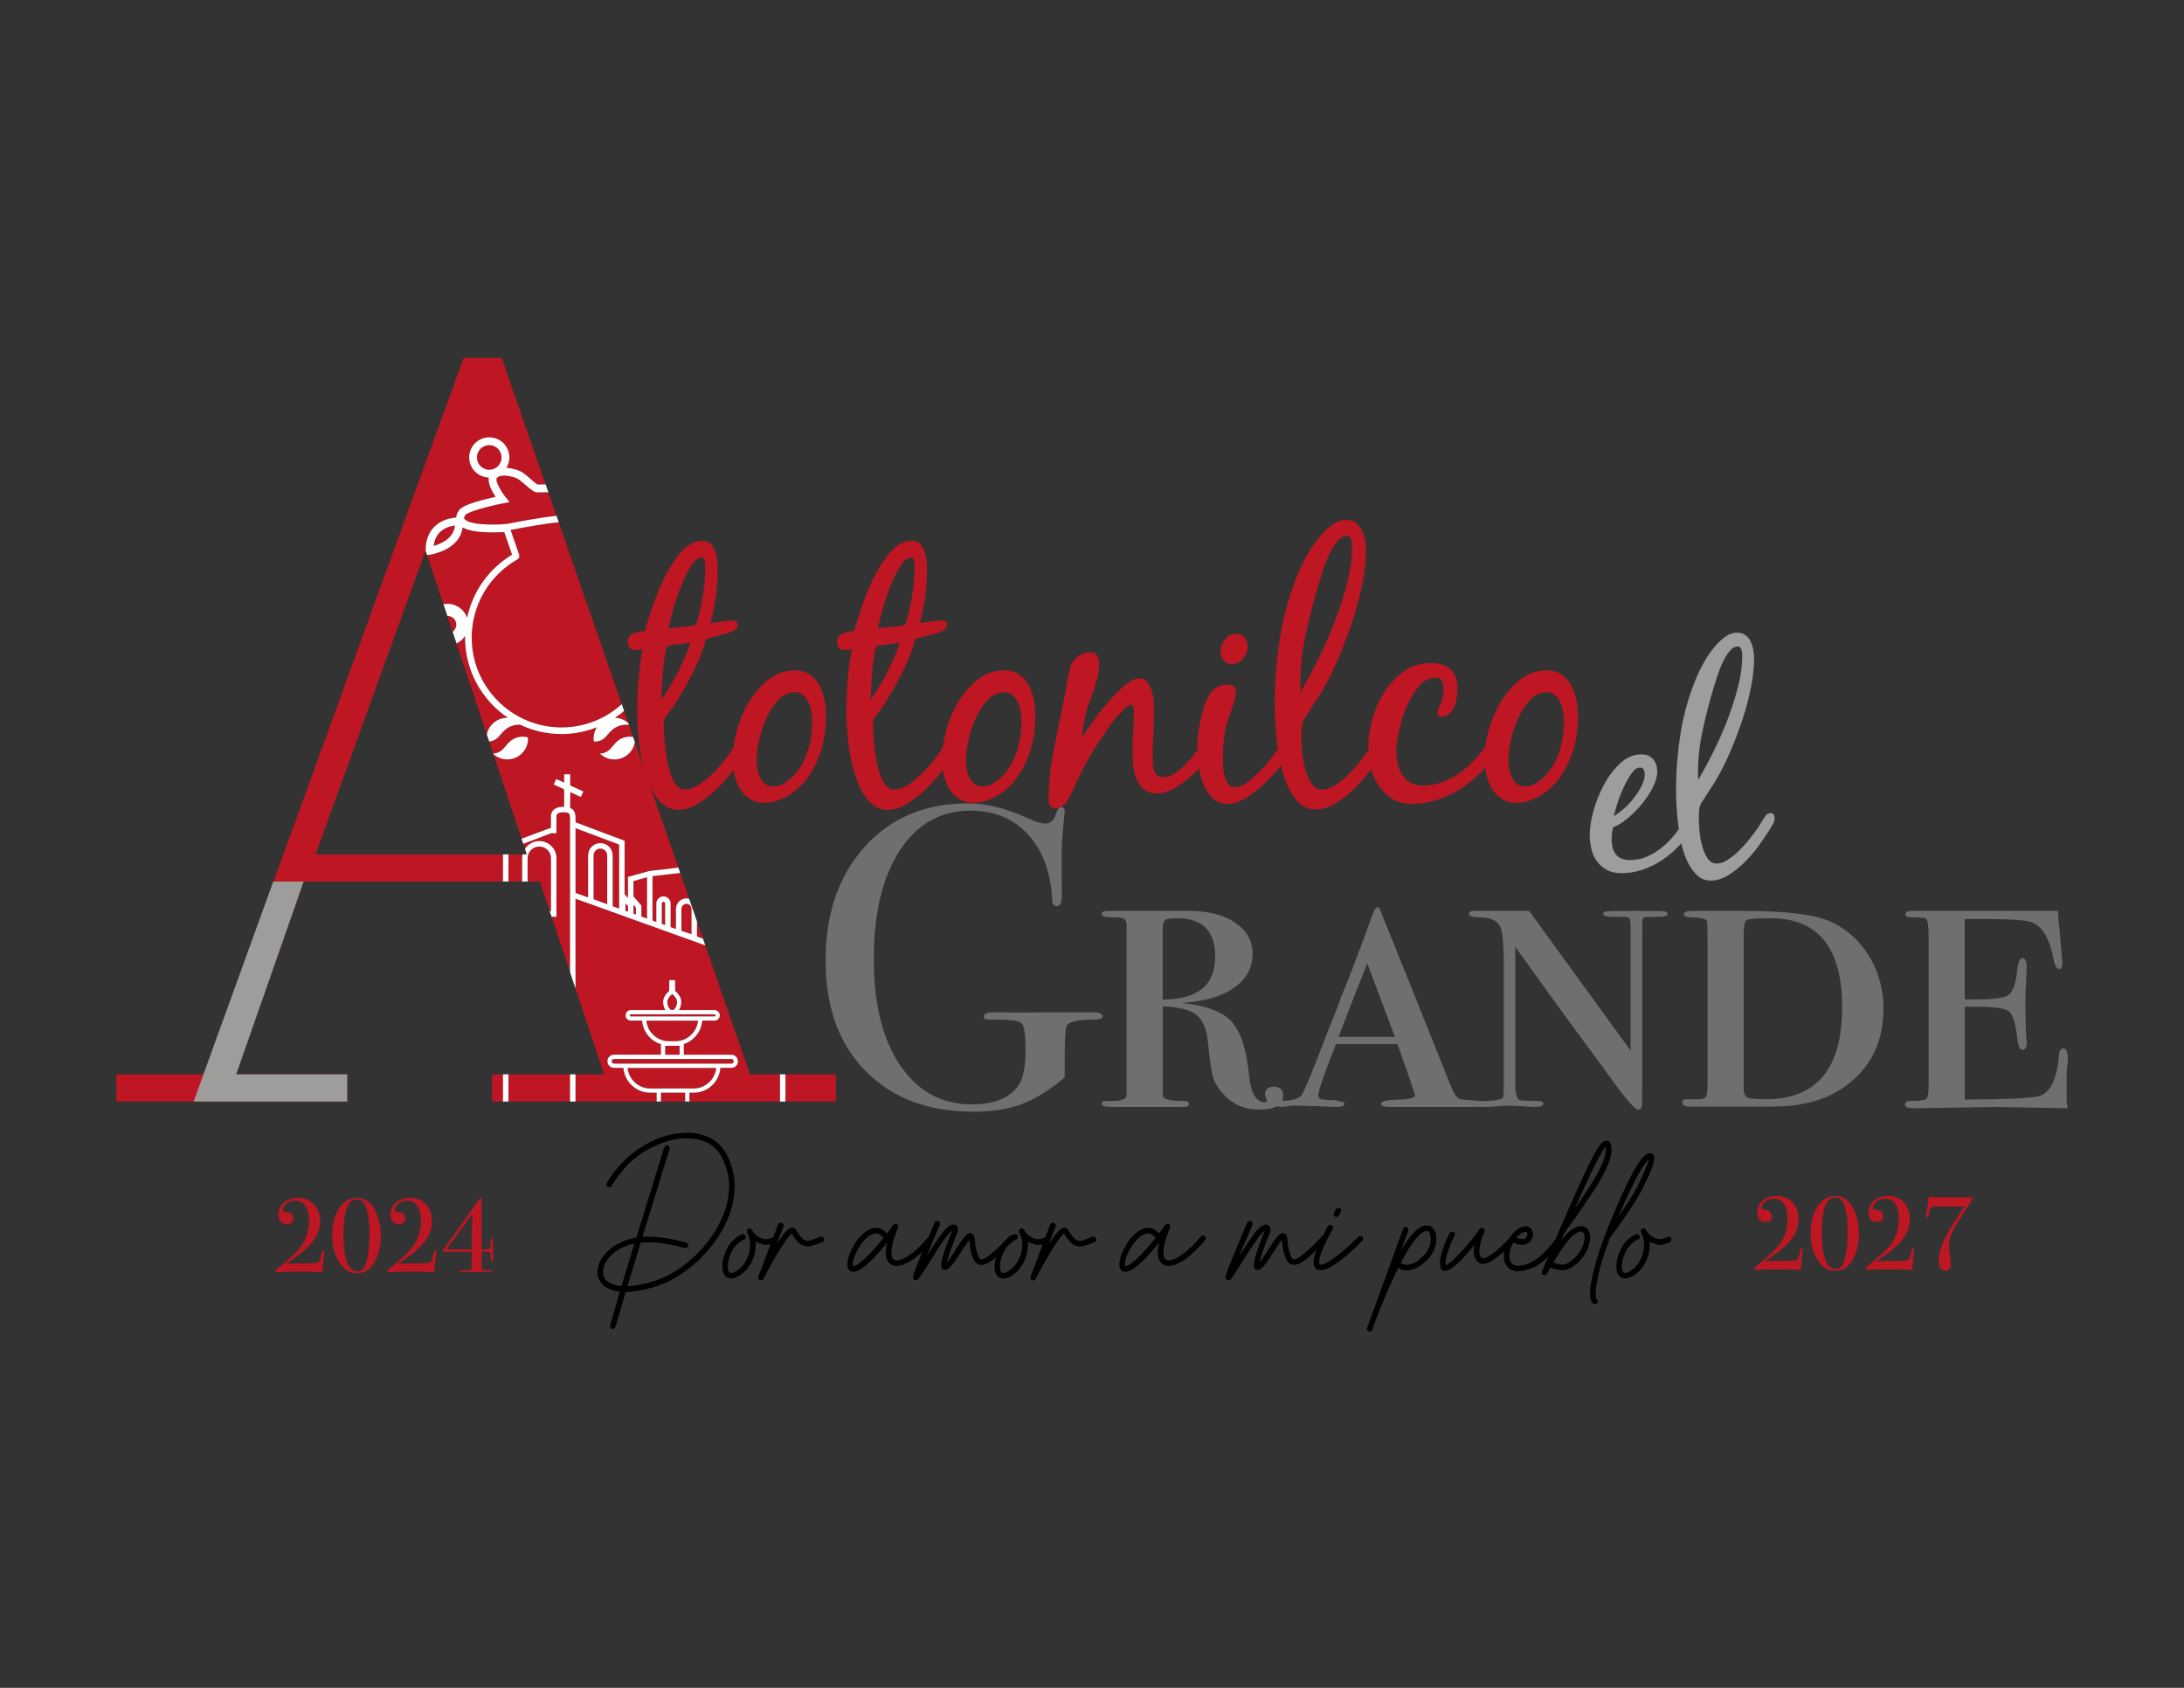 <?xml version="1.0" encoding="utf-8"?>
<!-- Generator: Adobe Illustrator 27.5.0, SVG Export Plug-In . SVG Version: 6.00 Build 0)  -->
<svg version="1.1" id="Capa_1" xmlns="http://www.w3.org/2000/svg" xmlns:xlink="http://www.w3.org/1999/xlink" x="0px" y="0px"
	 viewBox="0 0 792 612" style="enable-background:new 0 0 792 612;" xml:space="preserve">
<rect x="0" y="0" width="792" height="612" fill="#333333" stroke="none"/>
<style type="text/css">
	.st0{fill:#BE1622;}
	.st1{fill:#9D9D9C;}
	.st2{fill:#706F6F;}
	.st3{fill:none;}
	.st4{fill:#FFFFFF;}
</style>
<g>
	<g>
		<path class="st0" d="M297.24,248.63c-0.85-1.61-1.99-2.93-3.44-3.98c-1.45-1.05-3.3-1.57-5.55-1.57c-3.62,0-6.82,1.11-9.59,3.32
			c-2.78,2.21-5.13,4.93-7.06,8.14c-1.93,3.22-3.4,6.68-4.41,10.38c-0.6,2.21-1,4.28-1.24,6.26c-0.41,0.6-0.83,1.22-1.29,1.88
			c-1.49,2.13-3.14,4.16-4.95,6.09c-1.81,1.93-3.7,3.6-5.67,5.01c-1.97,1.41-3.88,2.11-5.73,2.11c-1.61,0-2.92-0.97-3.92-2.9
			c-1.01-1.93-1.77-4.18-2.29-6.76c-0.52-2.58-0.88-5.13-1.08-7.66c-0.21-2.53-0.31-4.41-0.31-5.61c0-0.32,0-0.76,0-1.33
			c0-0.56,0.08-1,0.24-1.33c0.17-0.4,0.42-0.82,0.79-1.27c0.36-0.44,0.7-0.86,1.03-1.27c0.56-0.8,1.13-1.59,1.69-2.35
			c0.57-0.76,1.09-1.59,1.57-2.47c2.01-3.3,3.94-6.82,5.79-10.56c1.85-3.74,3.26-7.46,4.22-11.16c0.48-0.08,1.21-0.24,2.18-0.48
			c0.97-0.24,1.97-0.5,3.02-0.78c1.04-0.28,2.01-0.56,2.9-0.85c0.88-0.28,1.49-0.5,1.81-0.66c0.48-0.32,0.86-0.62,1.14-0.9
			c0.28-0.28,0.42-0.74,0.42-1.39c0-1.05-0.57-1.57-1.69-1.57c-1.37,0-2.73,0.12-4.1,0.36c-1.37,0.24-2.73,0.44-4.1,0.6
			c0.88-3.06,1.54-6.2,1.99-9.41c0.44-3.22,0.66-6.4,0.66-9.54c0-0.88-0.04-1.95-0.12-3.2c-0.08-1.25-0.3-2.43-0.67-3.56
			c-0.36-1.13-0.91-2.09-1.63-2.9c-0.72-0.8-1.73-1.21-3.02-1.21c-2.82,0-5.37,1.29-7.67,3.86c-2.29,2.58-4.33,5.65-6.09,9.23
			c-1.77,3.58-3.26,7.2-4.47,10.86c-1.21,3.66-2.13,6.58-2.78,8.75c-1.28,0.08-2.63,0.36-4.04,0.85c-1.41,0.48-2.11,1.53-2.11,3.14
			c0,1.93,0.96,2.9,2.89,2.9c0.88,0,1.73-0.12,2.53-0.36c-0.8,3.86-1.35,7.78-1.63,11.77c-0.28,3.98-0.42,7.95-0.42,11.89
			c0,1.53,0.08,3.44,0.24,5.73c0.16,2.3,0.44,4.73,0.84,7.3c0.41,2.58,0.97,5.15,1.69,7.72s1.63,4.89,2.72,6.94
			c1.08,2.05,2.41,3.72,3.98,5.01c1.57,1.29,3.39,1.93,5.49,1.93c2.41,0,4.86-0.78,7.36-2.35c2.49-1.57,4.87-3.48,7.12-5.73
			c2.01-2.01,3.84-4.13,5.53-6.36c0.07,0.47,0.16,0.94,0.26,1.41c0.41,1.93,1.05,3.66,1.93,5.19c0.88,1.53,2.07,2.8,3.56,3.8
			c1.49,1,3.32,1.51,5.49,1.51c1.69,0,3.34-0.3,4.95-0.9c1.61-0.6,3.09-1.35,4.47-2.23c2.33-1.53,4.3-3.38,5.91-5.55
			c1.61-2.17,2.93-4.51,3.98-7c1.04-2.49,1.81-5.09,2.29-7.78c0.48-2.7,0.72-5.37,0.72-8.03c0-1.85-0.18-3.74-0.54-5.67
			C298.68,252.01,298.08,250.24,297.24,248.63z M243.89,221.84c0.77-2.81,1.71-5.69,2.83-8.63c1.13-2.94,2.37-5.51,3.74-7.73
			c1.37-2.21,2.73-3.32,4.11-3.32c0.32,0,0.56,0.16,0.72,0.48c0.16,0.32,0.28,0.68,0.36,1.08c0.08,0.4,0.12,0.8,0.12,1.21
			c0,0.4,0,0.68,0,0.85c0,3.22-0.32,6.72-0.96,10.5c-0.65,3.78-1.45,7.2-2.42,10.26c-1.61,0.4-3.26,0.66-4.95,0.78
			c-1.69,0.12-3.34,0.3-4.94,0.54C242.66,226.67,243.12,224.65,243.89,221.84z M239.73,253.7c0.24-3.22,0.46-6.46,0.66-9.72
			c0.2-3.26,0.67-6.46,1.39-9.59c1.37-0.4,2.78-0.66,4.23-0.78c1.44-0.12,2.89-0.34,4.34-0.66c-0.41,1.45-1.01,3.12-1.81,5.01
			c-0.81,1.89-1.72,3.82-2.72,5.79c-1.01,1.97-2.05,3.85-3.14,5.61C241.6,251.13,240.61,252.58,239.73,253.7z M294.04,267.64
			c-0.32,1.97-0.83,3.88-1.51,5.73c-0.68,1.85-1.57,3.6-2.66,5.25c-1.08,1.65-2.39,3.08-3.92,4.28c-0.81,0.65-1.67,1.19-2.6,1.63
			s-1.91,0.66-2.95,0.66c-1.21,0-2.22-0.34-3.02-1.03c-0.81-0.68-1.43-1.51-1.87-2.48c-0.44-0.96-0.74-2.03-0.9-3.2
			c-0.17-1.17-0.24-2.23-0.24-3.2c0-1.85,0.3-4.14,0.9-6.88c0.61-2.73,1.49-5.39,2.66-7.97c1.16-2.57,2.61-4.79,4.34-6.64
			c1.73-1.85,3.72-2.78,5.98-2.78c1.28,0,2.33,0.38,3.13,1.15c0.81,0.76,1.45,1.69,1.93,2.78c0.48,1.08,0.8,2.27,0.97,3.56
			c0.16,1.29,0.24,2.41,0.24,3.38C294.52,263.76,294.36,265.67,294.04,267.64z"/>
		<path class="st0" d="M373.15,248.63c-0.85-1.61-1.99-2.93-3.44-3.98c-1.45-1.05-3.3-1.57-5.55-1.57c-3.62,0-6.82,1.11-9.59,3.32
			c-2.78,2.21-5.13,4.93-7.06,8.14c-1.93,3.22-3.4,6.68-4.41,10.38c-0.6,2.21-1,4.28-1.24,6.26c-0.41,0.6-0.83,1.22-1.29,1.88
			c-1.49,2.13-3.14,4.16-4.95,6.09c-1.81,1.93-3.7,3.6-5.67,5.01c-1.97,1.41-3.88,2.11-5.73,2.11c-1.61,0-2.92-0.97-3.92-2.9
			c-1.01-1.93-1.77-4.18-2.29-6.76s-0.88-5.13-1.08-7.66c-0.21-2.53-0.31-4.41-0.31-5.61c0-0.32,0-0.76,0-1.33
			c0-0.56,0.08-1,0.24-1.33c0.16-0.4,0.42-0.82,0.79-1.27c0.36-0.44,0.7-0.86,1.03-1.27c0.56-0.8,1.13-1.59,1.69-2.35
			c0.57-0.76,1.09-1.59,1.57-2.47c2.01-3.3,3.94-6.82,5.79-10.56c1.85-3.74,3.26-7.46,4.22-11.16c0.48-0.08,1.21-0.24,2.17-0.48
			c0.97-0.24,1.97-0.5,3.02-0.78c1.04-0.28,2.01-0.56,2.9-0.85c0.88-0.28,1.49-0.5,1.81-0.66c0.48-0.32,0.86-0.62,1.14-0.9
			c0.28-0.28,0.42-0.74,0.42-1.39c0-1.05-0.57-1.57-1.69-1.57c-1.37,0-2.73,0.12-4.1,0.36c-1.37,0.24-2.73,0.44-4.1,0.6
			c0.88-3.06,1.54-6.2,1.99-9.41c0.44-3.22,0.66-6.4,0.66-9.54c0-0.88-0.04-1.95-0.12-3.2c-0.08-1.25-0.3-2.43-0.67-3.56
			c-0.36-1.13-0.91-2.09-1.63-2.9c-0.72-0.8-1.73-1.21-3.02-1.21c-2.82,0-5.37,1.29-7.67,3.86c-2.29,2.58-4.33,5.65-6.09,9.23
			c-1.77,3.58-3.26,7.2-4.47,10.86c-1.21,3.66-2.13,6.58-2.78,8.75c-1.28,0.08-2.63,0.36-4.04,0.85c-1.41,0.48-2.11,1.53-2.11,3.14
			c0,1.93,0.96,2.9,2.89,2.9c0.88,0,1.73-0.12,2.53-0.36c-0.8,3.86-1.35,7.78-1.63,11.77c-0.28,3.98-0.42,7.95-0.42,11.89
			c0,1.53,0.08,3.44,0.24,5.73c0.16,2.3,0.44,4.73,0.84,7.3c0.41,2.58,0.97,5.15,1.69,7.72s1.63,4.89,2.72,6.94
			c1.08,2.05,2.41,3.72,3.98,5.01c1.57,1.29,3.39,1.93,5.49,1.93c2.41,0,4.86-0.78,7.36-2.35c2.49-1.57,4.87-3.48,7.12-5.73
			c2.01-2.01,3.84-4.13,5.53-6.36c0.07,0.47,0.16,0.94,0.26,1.41c0.41,1.93,1.05,3.66,1.93,5.19c0.88,1.53,2.07,2.8,3.56,3.8
			c1.49,1,3.32,1.51,5.49,1.51c1.69,0,3.34-0.3,4.95-0.9c1.61-0.6,3.09-1.35,4.47-2.23c2.33-1.53,4.3-3.38,5.91-5.55
			c1.61-2.17,2.93-4.51,3.98-7c1.04-2.49,1.81-5.09,2.29-7.78c0.48-2.7,0.72-5.37,0.72-8.03c0-1.85-0.18-3.74-0.54-5.67
			C374.6,252.01,374,250.24,373.15,248.63z M319.8,221.84c0.77-2.81,1.71-5.69,2.83-8.63c1.13-2.94,2.37-5.51,3.74-7.73
			c1.37-2.21,2.73-3.32,4.11-3.32c0.32,0,0.56,0.16,0.72,0.48c0.16,0.32,0.28,0.68,0.36,1.08c0.08,0.4,0.12,0.8,0.12,1.21
			c0,0.4,0,0.68,0,0.85c0,3.22-0.32,6.72-0.96,10.5c-0.65,3.78-1.45,7.2-2.42,10.26c-1.61,0.4-3.26,0.66-4.95,0.78
			c-1.69,0.12-3.34,0.3-4.94,0.54C318.58,226.67,319.04,224.65,319.8,221.84z M315.64,253.7c0.24-3.22,0.46-6.46,0.66-9.72
			c0.2-3.26,0.67-6.46,1.39-9.59c1.37-0.4,2.78-0.66,4.23-0.78c1.44-0.12,2.89-0.34,4.34-0.66c-0.41,1.45-1.01,3.12-1.81,5.01
			c-0.81,1.89-1.71,3.82-2.72,5.79c-1.01,1.97-2.05,3.85-3.14,5.61C317.51,251.13,316.53,252.58,315.64,253.7z M369.95,267.64
			c-0.32,1.97-0.82,3.88-1.51,5.73c-0.68,1.85-1.57,3.6-2.66,5.25c-1.08,1.65-2.39,3.08-3.92,4.28c-0.81,0.65-1.67,1.19-2.6,1.63
			c-0.93,0.44-1.91,0.66-2.95,0.66c-1.21,0-2.22-0.34-3.02-1.03c-0.81-0.68-1.43-1.51-1.87-2.48c-0.44-0.96-0.74-2.03-0.9-3.2
			c-0.17-1.17-0.24-2.23-0.24-3.2c0-1.85,0.3-4.14,0.9-6.88c0.61-2.73,1.49-5.39,2.66-7.97c1.16-2.57,2.61-4.79,4.34-6.64
			c1.73-1.85,3.72-2.78,5.98-2.78c1.28,0,2.33,0.38,3.13,1.15c0.81,0.76,1.45,1.69,1.93,2.78c0.48,1.08,0.8,2.27,0.97,3.56
			c0.16,1.29,0.24,2.41,0.24,3.38C370.44,263.76,370.27,265.67,369.95,267.64z"/>
		<path class="st0" d="M446.71,240.79c1.61,0,2.98-0.66,4.1-1.99c1.12-1.33,1.69-2.79,1.69-4.41c0-1.21-0.38-2.27-1.15-3.2
			c-0.76-0.93-1.79-1.39-3.08-1.39c-1.61,0-2.96,0.68-4.04,2.05c-1.08,1.37-1.63,2.82-1.63,4.34c0,1.21,0.36,2.27,1.08,3.2
			C444.42,240.32,445.42,240.79,446.71,240.79z"/>
		<path class="st0" d="M571.68,253.94c-0.37-1.93-0.97-3.7-1.81-5.31c-0.85-1.61-1.99-2.93-3.44-3.98c-1.45-1.05-3.3-1.57-5.55-1.57
			c-3.62,0-6.82,1.11-9.59,3.32c-2.78,2.21-5.13,4.93-7.06,8.14c-1.93,3.22-3.4,6.68-4.41,10.38c-0.55,2.01-0.93,3.92-1.18,5.75
			c-0.83,1.18-1.71,2.34-2.68,3.48c-1.73,2.05-3.62,3.86-5.67,5.43c-2.05,1.57-4.28,2.83-6.7,3.8c-2.42,0.96-4.95,1.45-7.6,1.45
			c-1.77,0-3.28-0.36-4.53-1.08c-1.25-0.72-2.26-1.69-3.02-2.9c-0.77-1.21-1.31-2.55-1.63-4.05c-0.32-1.49-0.48-2.99-0.48-4.53
			c0-1.77,0.32-4.14,0.97-7.12c0.64-2.98,1.57-5.91,2.78-8.81c1.21-2.9,2.7-5.39,4.47-7.48c1.77-2.09,3.78-3.14,6.03-3.14
			c1.37,0,2.19,0.5,2.47,1.51c0.28,1.01,0.42,2.07,0.42,3.2c0,1.77-0.37,3.36-1.09,4.77c-0.72,1.41-1.08,2.55-1.08,3.44
			c0,0.8,0.44,1.21,1.33,1.21c1.21,0,2.22-0.36,3.02-1.09c0.81-0.72,1.41-1.61,1.81-2.65c0.41-1.05,0.68-2.15,0.85-3.32
			c0.16-1.16,0.24-2.23,0.24-3.2c0-3.22-0.87-5.55-2.6-7c-1.73-1.45-4.12-2.17-7.18-2.17c-3.62,0-6.84,1.01-9.66,3.02
			c-2.82,2.01-5.19,4.53-7.12,7.54c-1.93,3.02-3.38,6.32-4.34,9.9c-0.97,3.58-1.45,6.94-1.45,10.08c0,0.41,0.02,0.81,0.04,1.22
			c-0.74,1.01-1.65,2.21-2.75,3.61c-1.33,1.69-2.78,3.32-4.34,4.89c-1.57,1.57-3.2,2.9-4.89,3.98c-1.69,1.09-3.26,1.63-4.71,1.63
			c-1.69,0-3.02-0.76-3.98-2.29c-0.97-1.53-1.73-3.34-2.29-5.43c-0.57-2.09-0.93-4.2-1.08-6.34c-0.17-2.13-0.24-3.8-0.24-5.01
			c0-0.72,0.02-1.63,0.06-2.71c0.04-1.09,0.18-1.95,0.42-2.6c0.16-0.56,0.46-1.17,0.9-1.81c0.44-0.65,0.82-1.21,1.15-1.69
			c0.97-1.61,1.95-3.16,2.95-4.65c1.01-1.49,1.95-3.03,2.84-4.65c1.85-3.3,3.66-7.04,5.43-11.22c1.77-4.18,3.38-8.49,4.83-12.91
			c1.44-4.42,2.61-8.85,3.49-13.27c0.89-4.43,1.33-8.53,1.33-12.31c0-1.13-0.12-2.33-0.37-3.62c-0.24-1.29-0.62-2.48-1.14-3.56
			c-0.53-1.09-1.25-1.97-2.18-2.66c-0.93-0.68-2.11-1.03-3.56-1.03c-1.77,0-3.52,0.65-5.25,1.93c-1.73,1.29-3.34,2.88-4.83,4.77
			c-1.49,1.89-2.8,3.84-3.92,5.85c-1.13,2.01-2.01,3.74-2.65,5.19c-3.38,7.81-5.76,15.83-7.13,24.08
			c-1.37,8.25-2.05,16.6-2.05,25.04c0,1.53,0.06,3.54,0.18,6.03c0.12,2.5,0.34,5.17,0.67,8.03c0.08,0.71,0.2,1.41,0.3,2.12
			c-1.48,2.17-3.13,4.28-4.94,6.33c-1.81,2.05-3.67,3.82-5.55,5.31c-1.89,1.49-3.64,2.23-5.25,2.23c-1.05,0-1.85-0.44-2.42-1.33
			c-0.56-0.89-0.98-1.93-1.27-3.14c-0.28-1.21-0.44-2.42-0.48-3.62c-0.04-1.21-0.06-2.17-0.06-2.9c0-3.7,0.36-7.28,1.08-10.74
			c0.24-0.88,0.57-1.91,0.97-3.08c0.4-1.17,0.81-2.33,1.21-3.5c0.4-1.17,0.74-2.29,1.03-3.38s0.42-2.03,0.42-2.83
			c0-1.77-0.93-2.66-2.78-2.66c-2.58,0-4.49,0.75-5.73,2.23c-1.25,1.49-2.23,3.32-2.96,5.49c-0.64,2.09-1.23,4.53-1.75,7.3
			c-0.52,2.78-0.78,5.29-0.78,7.54c0,0.41,0.01,0.85,0.02,1.29c-0.84,1.14-1.71,2.26-2.68,3.35c-1.53,1.73-3.12,3.22-4.76,4.46
			c-1.65,1.25-3.28,1.87-4.89,1.87c-0.97,0-1.71-0.24-2.23-0.72c-0.52-0.48-0.9-1.09-1.14-1.81c-0.24-0.72-0.38-1.51-0.42-2.35
			c-0.04-0.84-0.06-1.63-0.06-2.35c0-2.82,0.08-5.63,0.24-8.45c0.16-2.82,0.24-5.63,0.24-8.45c0-0.88-0.04-1.97-0.12-3.26
			c-0.08-1.28-0.3-2.57-0.66-3.86c-0.37-1.29-0.91-2.37-1.63-3.26c-0.72-0.88-1.69-1.33-2.89-1.33c-1.53,0-3.32,0.89-5.37,2.65
			c-2.05,1.77-4.08,3.82-6.09,6.16c-2.02,2.34-3.88,4.71-5.61,7.12c-1.73,2.41-3.04,4.27-3.92,5.55c0.32-2.33,0.72-4.66,1.21-7
			c0.48-2.33,1.17-4.63,2.05-6.88c0.73-1.93,1.43-4.04,2.11-6.34c0.68-2.29,1.03-4.48,1.03-6.58c0-1.29-0.26-2.29-0.78-3.02
			s-1.47-1.09-2.83-1.09c-1.53,0-3,0.6-4.4,1.81c-1.41,1.21-2.27,2.53-2.6,3.98c-0.4,1.85-0.77,3.74-1.08,5.68
			c-0.32,1.93-0.68,3.82-1.08,5.67c-1.21,5.79-2.44,11.83-3.68,18.1c-1.25,6.28-1.87,12.39-1.87,18.35c0,0.8,0.2,1.51,0.61,2.11
			c0.4,0.6,1.04,0.91,1.93,0.91c1.13,0,2.11-0.4,2.95-1.21c0.85-0.8,1.51-1.69,1.99-2.65c1.37-3.06,2.78-6.06,4.23-8.99
			c1.45-2.93,3.06-5.81,4.83-8.63c1.45-2.33,3.06-4.79,4.83-7.36c1.77-2.57,3.67-4.83,5.67-6.76c0.32-0.32,0.77-0.72,1.33-1.21
			c0.57-0.48,1.05-0.72,1.45-0.72c0.48,0,0.78,0.32,0.91,0.97c0.12,0.65,0.18,1.13,0.18,1.45c0,2.34-0.08,4.63-0.24,6.88
			c-0.16,2.25-0.24,4.55-0.24,6.88c0,1.53,0.06,3.22,0.18,5.07c0.12,1.85,0.48,3.58,1.08,5.19c0.61,1.61,1.49,2.96,2.66,4.04
			c1.17,1.09,2.79,1.63,4.89,1.63c2.26,0,4.57-0.72,6.94-2.17c2.37-1.45,4.63-3.22,6.76-5.31c0.55-0.54,1.08-1.09,1.6-1.64
			c0.28,1.81,0.73,3.54,1.36,5.2c0.8,2.13,1.91,3.94,3.32,5.43c1.41,1.49,3.32,2.23,5.73,2.23c2.17,0,4.38-0.7,6.64-2.11
			c2.25-1.41,4.44-3.12,6.58-5.13c2.13-2.01,4.08-4.13,5.86-6.34c0.09-0.12,0.17-0.22,0.26-0.33c0.03,0.15,0.06,0.3,0.09,0.46
			c0.64,2.86,1.53,5.43,2.66,7.73c1.12,2.29,2.47,4.16,4.04,5.61c1.57,1.45,3.48,2.17,5.73,2.17c2.49,0,4.99-0.78,7.48-2.35
			c2.49-1.57,4.86-3.48,7.12-5.73c2.06-2.06,3.92-4.26,5.61-6.58c0.57,2.15,1.43,4.13,2.59,5.92c1.29,1.97,2.92,3.58,4.89,4.83
			c1.97,1.25,4.33,1.87,7.06,1.87c3.54,0,6.96-0.58,10.26-1.75c3.29-1.16,6.35-2.75,9.17-4.77c2.67-1.9,5.11-4.12,7.34-6.64
			c0.1,0.75,0.22,1.52,0.38,2.3c0.41,1.93,1.05,3.66,1.93,5.19c0.88,1.53,2.07,2.8,3.56,3.8c1.49,1,3.32,1.51,5.49,1.51
			c1.69,0,3.34-0.3,4.95-0.9c1.61-0.6,3.09-1.35,4.47-2.23c2.33-1.53,4.3-3.38,5.91-5.55c1.61-2.17,2.93-4.51,3.98-7
			c1.04-2.49,1.81-5.09,2.29-7.78c0.48-2.7,0.72-5.37,0.72-8.03C572.22,257.77,572.04,255.87,571.68,253.94z M471.57,247.3
			c0-5.79,0.71-11.85,2.12-18.17c1.4-6.31,2.95-12.25,4.64-17.8c0.32-0.97,0.78-2.42,1.39-4.35c0.6-1.93,1.33-3.82,2.17-5.67
			c0.85-1.85,1.83-3.48,2.96-4.89c1.13-1.41,2.33-2.11,3.62-2.11c0.48,0,0.85,0.18,1.09,0.55c0.24,0.36,0.42,0.78,0.54,1.27
			c0.12,0.48,0.18,1,0.18,1.57c0,0.48,0,0.85,0,1.09c0,3.86-0.61,8.13-1.81,12.79c-1.2,4.67-2.71,9.35-4.53,14.06
			c-1.81,4.71-3.82,9.26-6.03,13.64c-2.21,4.39-4.28,8.23-6.21,11.53c-0.08-0.65-0.12-1.21-0.12-1.69
			C471.57,248.55,471.57,247.95,471.57,247.3z M566.67,267.64c-0.32,1.97-0.82,3.88-1.51,5.73c-0.68,1.85-1.57,3.6-2.66,5.25
			c-1.08,1.65-2.39,3.08-3.92,4.28c-0.81,0.65-1.67,1.19-2.6,1.63s-1.91,0.66-2.95,0.66c-1.21,0-2.22-0.34-3.02-1.03
			c-0.81-0.68-1.43-1.51-1.87-2.48c-0.44-0.96-0.74-2.03-0.9-3.2c-0.17-1.17-0.24-2.23-0.24-3.2c0-1.85,0.3-4.14,0.9-6.88
			c0.61-2.73,1.49-5.39,2.66-7.97c1.16-2.57,2.61-4.79,4.34-6.64c1.73-1.85,3.72-2.78,5.98-2.78c1.28,0,2.33,0.38,3.13,1.15
			c0.81,0.76,1.45,1.69,1.93,2.78c0.48,1.08,0.8,2.27,0.97,3.56c0.16,1.29,0.24,2.41,0.24,3.38
			C567.15,263.76,566.99,265.67,566.67,267.64z"/>
	</g>
	<path class="st1" d="M643.24,295.41c-0.21-0.38-0.59-0.57-1.14-0.57c-0.56,0-0.98,0.14-1.29,0.41c-0.31,0.27-0.61,0.62-0.88,1.03
		c-0.48,0.69-0.93,1.39-1.34,2.12c-0.41,0.72-0.86,1.43-1.34,2.12c-0.69,0.96-1.6,2.17-2.74,3.61c-1.14,1.45-2.38,2.84-3.72,4.18
		c-1.34,1.34-2.74,2.48-4.18,3.41c-1.45,0.93-2.79,1.39-4.03,1.39c-1.45,0-2.58-0.65-3.41-1.96c-0.83-1.31-1.48-2.86-1.96-4.65
		c-0.48-1.79-0.79-3.6-0.93-5.42c-0.14-1.82-0.21-3.25-0.21-4.29c0-0.62,0.02-1.39,0.05-2.32c0.04-0.93,0.16-1.67,0.36-2.22
		c0.14-0.48,0.39-1,0.77-1.55c0.38-0.55,0.71-1.03,0.98-1.45c0.83-1.38,1.67-2.7,2.53-3.98c0.86-1.27,1.67-2.6,2.43-3.98
		c1.58-2.82,3.13-6.03,4.65-9.61c1.51-3.58,2.9-7.27,4.14-11.06c1.24-3.79,2.23-7.57,2.99-11.36c0.76-3.79,1.14-7.3,1.14-10.54
		c0-0.96-0.11-2-0.31-3.1c-0.21-1.1-0.53-2.12-0.98-3.05c-0.45-0.93-1.07-1.69-1.86-2.28c-0.79-0.58-1.81-0.88-3.05-0.88
		c-1.52,0-3.02,0.55-4.49,1.65c-1.48,1.1-2.86,2.46-4.13,4.08c-1.28,1.62-2.4,3.29-3.36,5.01c-0.96,1.72-1.72,3.2-2.27,4.44
		c-2.9,6.68-4.93,13.55-6.1,20.61c-1.17,7.06-1.76,14.21-1.76,21.44c0,1.31,0.05,3.03,0.16,5.17c0.1,2.14,0.29,4.43,0.57,6.87
		c0.07,0.65,0.18,1.3,0.27,1.95c-0.49,0.68-0.98,1.35-1.52,2.03c-1.38,1.72-2.89,3.25-4.55,4.6c-1.65,1.34-3.45,2.44-5.37,3.3
		c-1.93,0.86-4,1.29-6.2,1.29c-2.41,0-4.13-0.67-5.17-2.02c-1.03-1.35-1.55-3.2-1.55-5.54c0-1.31,0.17-2.76,0.52-4.35
		c1.58-0.55,3.3-1.59,5.17-3.11c1.86-1.52,3.6-3.26,5.22-5.23c1.62-1.97,2.96-4.01,4.03-6.11c1.06-2.11,1.6-4.02,1.6-5.75
		c0-1.8-0.5-3.28-1.5-4.45c-1-1.17-2.43-1.76-4.29-1.76c-2.75,0-5.29,1.07-7.59,3.2c-2.31,2.14-4.29,4.74-5.94,7.8
		c-1.65,3.07-2.93,6.25-3.82,9.56c-0.9,3.31-1.35,6.13-1.35,8.47c0,1.86,0.21,3.63,0.62,5.32c0.41,1.69,1.08,3.17,2.02,4.44
		c0.93,1.27,2.11,2.31,3.56,3.1c1.45,0.79,3.2,1.19,5.27,1.19c2.82,0,5.54-0.47,8.16-1.41c2.61-0.94,5.06-2.22,7.34-3.82
		c2.27-1.6,4.35-3.48,6.25-5.61c0.02,0.09,0.03,0.17,0.05,0.26c0.55,2.45,1.31,4.65,2.28,6.61c0.96,1.96,2.12,3.56,3.46,4.8
		c1.34,1.24,2.98,1.86,4.91,1.86c2.13,0,4.27-0.67,6.41-2.01c2.13-1.34,4.16-2.98,6.09-4.91c1.93-1.93,3.67-3.99,5.22-6.2
		c1.55-2.2,2.84-4.13,3.87-5.79c0.34-0.55,0.69-1.14,1.03-1.76c0.34-0.62,0.51-1.27,0.51-1.96
		C643.55,296.22,643.45,295.79,643.24,295.41z M586.41,291.67c0.62-1.97,1.38-3.95,2.28-5.93c0.89-1.97,1.86-3.71,2.89-5.2
		c1.03-1.49,2.07-2.23,3.1-2.23c0.69,0,1.15,0.26,1.39,0.78c0.24,0.52,0.36,1.06,0.36,1.61c0,1.38-0.38,2.83-1.14,4.31
		c-0.76,1.49-1.69,2.94-2.79,4.36c-1.1,1.42-2.31,2.7-3.62,3.85c-1.31,1.14-2.52,2.06-3.62,2.75
		C585.41,295.08,585.79,293.64,586.41,291.67z M615.76,281.31c0-0.48,0-1,0-1.55c0-4.96,0.61-10.14,1.81-15.55
		c1.2-5.41,2.53-10.49,3.98-15.24c0.27-0.83,0.67-2.07,1.19-3.72c0.51-1.65,1.14-3.27,1.86-4.86c0.73-1.58,1.57-2.98,2.53-4.18
		c0.96-1.2,2-1.81,3.1-1.81c0.41,0,0.73,0.16,0.93,0.47c0.21,0.31,0.36,0.67,0.46,1.08c0.1,0.41,0.16,0.86,0.16,1.34
		c0,0.41,0,0.72,0,0.93c0,3.31-0.52,6.96-1.55,10.95c-1.03,4-2.32,8.01-3.87,12.03c-1.55,4.03-3.27,7.92-5.17,11.68
		c-1.89,3.76-3.67,7.04-5.32,9.87C615.79,282.2,615.76,281.72,615.76,281.31z"/>
	<path class="st2" d="M399.81,368.55c0,0.79-1.25,1.18-3.74,1.18c-5.61,0-8.73,0.83-9.36,2.48c-0.42,1.14-0.62,5.64-0.62,13.5v4.97
		c-5.41,4.56-10.55,7.76-15.44,9.62c-4.89,1.86-10.76,2.79-17.62,2.79c-16.43,0-29.47-4.91-39.14-14.74
		c-9.67-9.82-14.5-23.16-14.5-40c0-17.05,4.73-30.82,14.19-41.32c9.46-10.5,21.93-15.75,37.43-15.75c6.76,0,14.14,1.87,22.14,5.61
		c2.39,1.14,4.37,1.71,5.93,1.71c1.97,0,3.28-1.25,3.9-3.74c0.52-1.45,1.14-2.18,1.87-2.18c0.83,0,1.25,0.47,1.25,1.4
		c0,0.1-0.09,1.09-0.27,2.96c-0.65,6.13-0.93,10.66-0.82,13.57v8.42c0.1,4.26,0.05,6.91-0.16,7.95c-0.21,1.04-0.78,1.56-1.72,1.56
		s-1.46-0.73-1.56-2.19c-0.52-10.02-3.43-17.94-8.73-23.73c-5.3-5.8-12.27-8.69-20.9-8.69c-10.81,0-19.36,4.82-25.65,14.47
		c-6.29,9.64-9.43,22.81-9.43,39.49c0,16.16,3.19,28.96,9.59,38.4c6.39,9.44,15.05,14.15,25.96,14.15c8.32,0,14.04-2.4,17.15-7.21
		c1.56-2.4,2.34-6.74,2.34-13.01c0-5.22-0.49-8.31-1.48-9.24c-0.99-0.94-4.39-1.36-10.21-1.26c-1.46,0-2.4-0.07-2.81-0.21
		c-0.42-0.14-0.63-0.44-0.63-0.91c0-1.02,1.14-1.54,3.43-1.54h2.8c2.29,0.1,8.01,0.1,17.15,0h12.48c0.73,0,1.51,0,2.34,0
		c0.83,0,1.4,0,1.71,0C398.77,367.08,399.81,367.57,399.81,368.55z"/>
	<path class="st2" d="M465.31,397.33c0,3.33-2.9,4.99-8.7,4.99c-5.59,0-10.15-2.12-13.67-6.36c-1.56-1.86-2.59-3.73-3.11-5.59
		c-0.52-1.86-1.14-6.27-1.86-13.2c-0.52-4.45-1.95-7.56-4.27-9.32c-2.33-1.76-6.35-2.74-12.04-2.95v32.12
		c-0.31,1.46,2.3,2.19,7.82,2.19c1.12,0,1.69,0.37,1.69,1.09c0,0.73-0.73,1.09-2.18,1.09c-1.15,0-2.24,0-3.28,0h-5.46
		c-2.29,0-5.05,0-8.26,0c-3.12,0-4.84,0-5.15,0h-2.96c-2.91,0-4.37-0.34-4.37-1.02c0-0.78,0.52-1.16,1.56-1.16c0.31,0,0.83,0,1.56,0
		h0.62c3.53,0,5.3-0.73,5.3-2.19v-61.59c0-1.14-0.29-1.9-0.86-2.26c-0.57-0.36-2.08-0.55-4.52-0.55c-2.44,0-3.66-0.42-3.66-1.25
		c0-0.72,0.72-1.09,2.18-1.09h1.09c1.66,0,6.6,0,14.82,0c3.43,0,6.24,0,8.42,0c2.18,0,3.9,0,5.14,0c6.96,0,12.55,1.42,16.76,4.27
		s6.31,6.6,6.31,11.25c0,5.07-2.23,9.19-6.7,12.34c-4.47,3.16-10.76,4.99-18.87,5.51c8.73,0.93,14.73,3.21,18.01,6.83
		c3.28,3.63,5.38,10.15,6.31,19.56c0.63,6.42,2.55,9.62,5.77,9.62c0.52,0,0.78-0.15,0.78-0.45c0-0.1-0.13-0.43-0.39-0.99
		c-0.26-0.55-0.39-0.98-0.39-1.29c0-1.92,1.04-2.89,3.12-2.89C464.16,394.05,465.31,395.15,465.31,397.33z M440.67,346.89
		c0-9.31-4.59-13.96-13.77-13.96c-2.37,0-3.84,0.23-4.41,0.7c-0.56,0.47-0.85,1.58-0.85,3.33v25.44
		C434.33,362.4,440.67,357.23,440.67,346.89z"/>
	<path class="st2" d="M537.51,400.45c0,0.62-1.04,0.93-3.12,0.93h-1.09h-9.67h-4.37c-1.77,0-4.21,0-7.33,0h-4.68h-2.81h-0.78
		c-1.87,0-2.81-0.41-2.81-1.24c0-0.82,1.87-1.29,5.61-1.4c4.47-0.1,6.7-0.62,6.7-1.55c0-0.2-0.31-1.19-0.93-2.94
		c-0.21-0.82-1.4-4.28-3.59-10.38l-1.87-5.27h-22.3c-4.26,10.71-6.4,16.9-6.4,18.56c0,0.93,0.63,1.46,1.87,1.56l2.02,0.16h2.34
		l1.4,0.47c1.25,0,1.87,0.32,1.87,0.94c0,0.72-1.09,1.08-3.27,1.08c-0.31,0-2.16-0.08-5.54-0.23c-3.38-0.16-6.37-0.23-8.97-0.23
		h-1.4l-1.4,0.23l-1.72,0.23H465c-1.66,0-2.5-0.31-2.5-0.94c0-0.73,0.68-1.14,2.03-1.25c1.87-0.1,3.12-0.21,3.74-0.32
		c1.77-0.31,2.91-0.78,3.43-1.4c0.62-0.31,3.17-6.26,7.64-17.83c1.77-4.69,3.48-9.07,5.15-13.13c0.63-1.46,1.04-2.55,1.25-3.28
		c0.21-0.73,0.63-1.82,1.25-3.28c1.77-4.27,4.26-10.73,7.49-19.38l2.35-6.55l1.08-2.81c0.62-1.56,1.25-2.34,1.87-2.34
		c0.31,0,0.98,1.46,2.02,4.37c3.12,7.59,11.17,27.65,24.17,60.19c1.25,3.22,2.44,4.94,3.59,5.14c0.31,0.11,1.98,0.26,4.99,0.47
		C536.52,399.15,537.51,399.62,537.51,400.45z M505.85,375.96l-10.03-26.65c-2.52,6.24-6,15.12-10.42,26.65H505.85z"/>
	<path class="st2" d="M604.72,331.37c0,0.73-1.14,1.09-3.43,1.09c-0.31,0-1.04,0-2.19,0h-1.71c-0.94,0-1.48,0.21-1.64,0.63
		c-0.16,0.42-0.23,1.83-0.23,4.23v57.49c0,3.76-0.05,5.95-0.16,6.58c-0.1,0.62-0.57,0.93-1.4,0.93c-1.15,0-4.84-4.36-11.09-13.08
		c-0.72-1.14-1.86-2.71-3.41-4.69c-0.21-0.31-0.78-1.09-1.71-2.35c-5.2-6.9-14.62-19.86-28.24-38.88v49.45
		c0,3.87,0.55,5.91,1.64,6.12c1.09,0.21,3.09,0.32,6.01,0.32h0.62c1.25,0,1.87,0.34,1.87,1.02c0,0.78-1.15,1.16-3.43,1.16
		c-0.42,0-2.13-0.1-5.14-0.31c-1.56-0.1-2.96-0.16-4.21-0.16c-1.04,0-2.08,0.05-3.12,0.16c-1.98,0.21-4.11,0.31-6.39,0.31
		c-1.67,0-2.49-0.39-2.49-1.16c0-0.67,0.98-1.02,2.96-1.02h1.4l2.03-0.16c2.49-0.21,3.79-0.68,3.9-1.42
		c0.1-0.42,0.16-1.93,0.16-4.56v-43.18c0-7.85-0.47-12.56-1.4-14.13c-1.25-2.09-3.69-3.14-7.33-3.14c-2.6,0-3.9-0.44-3.9-1.32
		c0-0.68,0.68-1.02,2.03-1.02h0.62h8.58c0.42,0,1.09,0,2.03,0c1.04,0,1.97,0,2.81,0h5.77l36.8,50.67V337.6c0-2.6-0.1-4.11-0.31-4.52
		c-0.21-0.41-1.04-0.62-2.49-0.62c-1.35,0-2.44,0-3.28,0h-0.93c-1.98,0-2.96-0.39-2.96-1.16c0-0.49,0.49-0.78,1.48-0.87
		c0.99-0.1,4.49-0.15,10.53-0.15c5.71,0,9.04,0.05,9.98,0.14C604.25,330.5,604.72,330.82,604.72,331.37z"/>
	<path class="st2" d="M683,365.75c0,12.19-4.68,21.62-14.04,28.29c-6.76,4.79-15.43,7.19-26.04,7.19c0.31,0-0.91,0-3.66,0
		c-2.76,0-6.99,0-12.71,0h-3.43c0.21,0-0.73,0-2.81,0c-2.08,0-4.16,0-6.24,0h-1.4c-1.77,0-2.65-0.5-2.65-1.49
		c0-0.88,0.62-1.26,1.87-1.16h3.59c2.08,0.11,3.22-0.47,3.43-1.71c0.21-0.41,0.31-2.22,0.31-5.43v-49.82c0-4.97-0.1-7.6-0.31-7.91
		c-0.52-0.62-2.34-0.98-5.46-1.09c-1.87,0-2.81-0.36-2.81-1.09c0-0.83,0.94-1.25,2.81-1.25c-0.21,0,0.26,0,1.4,0
		c1.25,0,3.12,0,5.61,0h10.45c13.62,0,23.28,0.83,29,2.5c6.86,1.98,12.42,6.02,16.69,12.11C680.87,350.98,683,357.94,683,365.75z
		 M668.03,365.2c0-21.52-8.7-32.28-26.08-32.28c-5.28,0-8.21,0.29-8.78,0.86c-0.57,0.57-0.85,2.47-0.85,5.69v55.05
		c0,1.87,0.44,3.02,1.32,3.43c0.88,0.42,3.13,0.62,6.76,0.62C658.82,398.58,668.03,387.45,668.03,365.2z"/>
	<path class="st2" d="M749.9,384.46c0,0.11-0.08,0.77-0.23,1.98c-0.16,1.21-0.23,2.3-0.23,3.25v9.04c0,0.95,0.16,1.99,0.47,3.12
		l-26.02-0.47l-29.79,0.47c-2.19,0-3.29-0.42-3.29-1.24c0-0.94,0.63-1.41,1.87-1.41c3.33,0,5.28-0.23,5.85-0.7
		c0.57-0.47,0.86-2.16,0.86-5.07v-53.64c0-4.26-0.37-6.52-1.09-6.78c-0.73-0.26-2.55-0.39-5.46-0.39c-1.25,0-1.87-0.36-1.87-1.09
		c0-0.83,0.67-1.25,2.03-1.25h3.74c1.04,0,2.08,0,3.12,0h1.72h3.9c0.52,0,3.12,0,7.8,0c4.78,0,10.5,0,17.15,0h9.2
		c2.7,0,4.94,0,6.71,0v1.07l0.15,2.3c0.21,1.54,0.63,6.15,1.25,13.83c0.1,0.51,0.15,1.13,0.15,1.84c0,1.33-0.36,2-1.09,2
		c-0.93,0-1.61-1.04-2.02-3.12c-1.45-7.9-4.19-12.52-8.23-13.88c-2.27-0.73-7.66-1.09-16.14-1.09h-7.92v29.16h3.71
		c6.6,0,10.67-0.54,12.22-1.64c1.55-1.09,2.58-4.08,3.1-8.96c0.31-2.91,0.94-4.37,1.87-4.37c1.04,0,1.56,1.04,1.56,3.12
		c0,1.25-0.08,3.17-0.23,5.77c-0.16,2.6-0.23,4.57-0.23,5.92c0,6.76,0.12,11.38,0.35,13.88c0.08,0.84,0.12,1.51,0.12,2.03
		c0,1.66-0.51,2.49-1.54,2.49c-0.92,0-1.54-1.3-1.85-3.9c-0.61-5.61-1.64-8.97-3.07-10.06s-5.49-1.64-12.15-1.64h-3.84v33.68
		c15.21-0.1,24.16-0.52,26.86-1.25c4.14-1.14,6.57-6.13,7.29-14.97c0.1-1.56,0.67-2.34,1.72-2.34
		C749.37,380.17,749.9,381.6,749.9,384.46z"/>
</g>
<g>
	<path d="M263.51,418.57c-2.76-5.04-7.45-7.66-14.1-7.86c-5.64,0-11.13,1.65-16.47,4.96c-5.34,3.31-9.64,7.75-12.9,13.32
		c-0.13,0.24-0.17,0.48-0.1,0.73c0.07,0.25,0.22,0.46,0.45,0.63c0.27,0.14,0.53,0.17,0.78,0.1c0.25-0.07,0.46-0.24,0.63-0.5
		c3.63-5.98,8.02-10.37,13.2-13.17c5.17-2.8,9.97-4.16,14.41-4.05c5.84,0.17,9.96,2.43,12.34,6.8c2.02,4.1,2.89,8.01,2.62,11.74
		c-0.27,3.73-1.01,6.93-2.22,9.62c-2.25,5.37-5.63,10.21-10.15,14.51c-4.52,4.3-9.34,7.3-14.48,9.02c-4,1.21-7.2,1.85-9.62,1.92
		c-0.13,0.03-0.27,0.05-0.4,0.05l2.42-7.86c0.77-2.59,1.58-5.24,2.42-7.96c2.18-0.2,4.43-0.17,6.75,0.1
		c2.52,0.34,4.66,0.71,6.42,1.13c1.76,0.42,2.7,0.65,2.8,0.68c0.27,0.1,0.52,0.08,0.76-0.05c0.24-0.13,0.4-0.34,0.5-0.6
		c0.07-0.27,0.04-0.52-0.08-0.76c-0.12-0.24-0.31-0.4-0.58-0.5c-0.24-0.07-1.27-0.33-3.1-0.78c-1.83-0.45-4.05-0.83-6.67-1.13
		c-2.08-0.24-4.13-0.3-6.15-0.2c0.81-2.62,1.64-5.32,2.52-8.11c1.94-6.38,3.63-11.85,5.04-16.42c1.41-4.57,2.17-7.02,2.26-7.35
		c0.07-0.27,0.04-0.52-0.07-0.76c-0.12-0.23-0.31-0.4-0.58-0.5c-0.27-0.07-0.52-0.04-0.76,0.08c-0.23,0.12-0.4,0.33-0.5,0.63
		l-0.05,0.05c-0.2,0.64-1.02,3.27-2.44,7.91c-1.43,4.63-3.11,10.09-5.06,16.37c-0.87,2.85-1.73,5.64-2.57,8.36
		c-3.66,0.67-6.63,1.9-8.92,3.68c-2.45,1.91-4.03,3.95-4.73,6.1c-0.94,2.85-0.5,5.25,1.31,7.2c0.6,0.64,1.56,1.24,2.87,1.81
		c0.91,0.44,2.07,0.71,3.48,0.81c-0.24,0.84-0.45,1.6-0.66,2.27l-2.87,9.97c-0.07,0.27-0.04,0.52,0.08,0.76
		c0.12,0.24,0.31,0.4,0.58,0.5c0.1,0.03,0.2,0.05,0.3,0.05c0.44,0,0.75-0.25,0.96-0.76l2.92-9.97c0.24-0.77,0.5-1.68,0.81-2.72
		c2.82,0.07,6.57-0.62,11.23-2.06c5.17-1.68,10.16-4.74,14.96-9.17c4.94-4.67,8.58-9.82,10.93-15.46
		C267.37,433.36,267.21,425.65,263.51,418.57z M225.38,466.32c-1.24-0.1-2.25-0.3-3.02-0.6c-1.24-0.5-2.07-0.99-2.47-1.46
		c-1.28-1.34-1.56-3.06-0.86-5.14c0.6-1.85,1.98-3.59,4.13-5.24c1.81-1.38,4.11-2.37,6.9-2.97c-0.74,2.49-1.48,4.92-2.22,7.3
		C226.88,461.4,226.05,464.1,225.38,466.32z"/>
	<path d="M297.36,448.49c-1.04,0.47-2.24,0.91-3.58,1.31c-1.07,0.27-1.97,0.07-2.69-0.6c-0.72-0.67-1.54-1.75-2.44-3.22l-0.05-0.1
		c-0.34-0.5-0.79-0.74-1.36-0.7c-0.34-0.03-0.73,0.1-1.18,0.4c-0.45,0.3-1.03,0.88-1.74,1.74c-0.7,0.86-1.6,2.11-2.67,3.75l2.47-6.4
		c0-0.03,0.02-0.07,0.05-0.1v-0.1c0.03-0.2,0-0.39-0.1-0.55c-0.1-0.24-0.29-0.4-0.56-0.5c-0.27-0.1-0.52-0.1-0.76,0
		c-0.2,0.1-0.37,0.25-0.5,0.45l-0.15,0.3l-1.69,4.45c-0.03,0.01-0.05,0.02-0.08,0.03c-1.38,0.71-2.67,0.85-3.88,0.43
		c-1.21-0.42-2.07-0.92-2.59-1.51c-0.52-0.59-0.86-1.05-1.03-1.38c-0.07-0.1-0.12-0.19-0.15-0.25c-0.17-0.24-0.38-0.39-0.63-0.48
		c-0.25-0.08-0.5-0.06-0.73,0.08c-0.24,0.13-0.4,0.33-0.48,0.58c-0.08,0.25-0.06,0.51,0.08,0.78l0.15,0.3
		c1.11,2.18,1.26,4.7,0.45,7.55c-0.97,3.02-2.65,5.17-5.04,6.45c-0.34,0.17-0.69,0.29-1.06,0.35c-0.37,0.07-0.67,0-0.91-0.2
		c-0.44-0.44-0.62-1.31-0.56-2.62c0.07-1.31,0.44-2.74,1.11-4.28c0.57-1.28,1.22-2.28,1.94-3c0.72-0.72,1.35-1.23,1.89-1.54
		c0.54-0.3,0.84-0.45,0.91-0.45c0.27-0.1,0.46-0.27,0.58-0.5c0.12-0.24,0.13-0.49,0.03-0.76c-0.1-0.27-0.27-0.46-0.5-0.58
		c-0.24-0.12-0.49-0.14-0.75-0.08c-0.1,0-0.49,0.19-1.16,0.55c-0.67,0.37-1.46,1-2.37,1.89c-0.91,0.89-1.71,2.11-2.42,3.65
		c-0.74,1.68-1.16,3.39-1.26,5.14c-0.1,1.75,0.29,3.09,1.16,4.03c0.47,0.54,1.24,0.79,2.32,0.76c0.54-0.03,1.19-0.24,1.96-0.6
		c2.92-1.51,4.95-4.06,6.1-7.66c0.5-1.75,0.67-3.44,0.5-5.09c0.4,0.24,1.27,0.57,2.62,1.01c0.84,0.27,1.78,0.26,2.84-0.05
		L275,462.89c-0.1,0.24-0.1,0.48,0,0.73c0.1,0.25,0.28,0.43,0.55,0.53c0.13,0.07,0.27,0.1,0.4,0.1c0.37,0,0.67-0.18,0.91-0.55
		c0.03-0.1,0.48-0.96,1.34-2.57c0.85-1.61,1.89-3.48,3.1-5.59c1.81-3.02,3.18-5.12,4.08-6.3c0.91-1.18,1.49-1.83,1.76-1.96
		c0.71,1.21,1.5,2.28,2.39,3.2c0.89,0.92,1.99,1.42,3.3,1.49c0.47,0,0.97-0.08,1.51-0.25c1.51-0.44,2.58-0.8,3.2-1.08
		c0.62-0.28,0.96-0.46,1.03-0.53c0.3-0.23,0.33-0.63,0.07-1.18C298.39,448.36,297.97,448.22,297.36,448.49z"/>
	<path d="M396.04,448.49c-1.04,0.47-2.23,0.91-3.58,1.31c-1.07,0.27-1.97,0.07-2.69-0.6c-0.72-0.67-1.54-1.75-2.44-3.22l-0.05-0.1
		c-0.34-0.5-0.79-0.74-1.36-0.7c-0.34-0.03-0.73,0.1-1.18,0.4c-0.45,0.3-1.03,0.88-1.74,1.74c-0.7,0.86-1.6,2.11-2.67,3.75l2.47-6.4
		c0-0.03,0.02-0.07,0.05-0.1v-0.1c0.03-0.2,0-0.39-0.1-0.55c-0.1-0.24-0.29-0.4-0.56-0.5c-0.27-0.1-0.52-0.1-0.75,0
		c-0.2,0.1-0.37,0.25-0.5,0.45l-0.15,0.3l-1.69,4.45c-0.03,0.01-0.05,0.02-0.08,0.03c-1.38,0.71-2.67,0.85-3.88,0.43
		c-1.21-0.42-2.07-0.92-2.59-1.51c-0.52-0.59-0.86-1.05-1.03-1.38c-0.07-0.1-0.12-0.19-0.15-0.25c-0.17-0.24-0.38-0.39-0.63-0.48
		c-0.25-0.08-0.5-0.06-0.73,0.08c-0.24,0.13-0.4,0.33-0.48,0.58c-0.08,0.25-0.06,0.51,0.08,0.78l0.15,0.3
		c1.11,2.18,1.26,4.7,0.45,7.55c-0.98,3.02-2.65,5.17-5.04,6.45c-0.34,0.17-0.69,0.29-1.06,0.35c-0.37,0.07-0.67,0-0.9-0.2
		c-0.44-0.44-0.62-1.31-0.56-2.62c0.07-1.31,0.44-2.74,1.11-4.28c0.39-0.88,0.83-1.62,1.3-2.24c0.47-0.48,0.96-0.98,1.47-1.52
		c0.39-0.33,0.74-0.59,1.06-0.77c0.54-0.3,0.84-0.45,0.91-0.45c0.27-0.1,0.46-0.27,0.58-0.5c0.12-0.24,0.13-0.49,0.03-0.76
		c-0.1-0.27-0.27-0.46-0.5-0.58c-0.24-0.12-0.49-0.14-0.76-0.08c-0.09,0-0.39,0.14-0.88,0.4c-0.06-0.01-0.11-0.03-0.18-0.03
		c-0.27,0.02-0.5,0.13-0.71,0.33c-0.28,0.29-0.62,0.64-0.98,1.01c-0.25,0.22-0.51,0.46-0.78,0.72c-0.25,0.25-0.49,0.52-0.73,0.82
		c-0.2,0.2-0.39,0.4-0.61,0.62c-1.33,1.34-2.67,2.55-4.03,3.63c-1.36,1.07-2.43,1.61-3.2,1.61c-0.1-0.03-0.2-0.08-0.3-0.15
		c-0.1-0.07-0.22-0.2-0.35-0.4c-0.37-0.64-0.7-1.46-0.98-2.47c-0.29-1.01-0.5-2.42-0.63-4.23c0-0.17-0.03-0.4-0.08-0.71
		c-0.05-0.3-0.17-0.6-0.35-0.88c-0.19-0.28-0.48-0.49-0.88-0.63c-0.7-0.17-1.48,0.24-2.34,1.23c-0.86,0.99-1.94,2.56-3.25,4.71
		c-0.5,0.81-1.04,1.63-1.61,2.47c-0.57,0.84-1.09,1.54-1.56,2.12c0.37-1.95,1.61-5.52,3.73-10.73c0.47-1.28,0.28-2.2-0.55-2.77
		c-0.44-0.3-1.06-0.29-1.86,0.03c-0.81,0.32-1.83,1.27-3.07,2.85c-1.68,2.28-3.59,5.14-5.74,8.56c1.48-3.63,3.11-7.47,4.89-11.54
		c0.1-0.27,0.1-0.53,0-0.78c-0.1-0.25-0.29-0.44-0.55-0.58c-0.27-0.1-0.53-0.1-0.78,0c-0.25,0.1-0.43,0.28-0.53,0.55
		c-0.07,0.1-0.5,1.11-1.31,3.02c-0.28,0.67-0.58,1.38-0.89,2.11c-2.72,3.27-5.24,5.62-7.55,7.03c-2.33,1.43-4,1.86-5.01,1.28
		c-0.71-0.37-1.02-1.48-0.93-3.32c0.08-1.85,0.88-4.6,2.39-8.26c0.1-0.24,0.12-0.47,0.05-0.71c-0.07-0.23-0.22-0.42-0.45-0.55
		c-0.23-0.13-0.48-0.18-0.73-0.13c-0.25,0.05-0.44,0.19-0.58,0.43c-0.03,0-0.25,0.29-0.66,0.86c-0.4,0.57-0.94,1.29-1.61,2.17
		c-1.07-1.14-2.11-1.79-3.12-1.94c-1.01-0.15-1.9-0.08-2.67,0.23c-2.28,0.94-4.26,2.76-5.92,5.47c-1.66,2.7-2.56,5.11-2.69,7.23
		c0,0.91,0.15,1.57,0.45,1.99c0.3,0.42,0.59,0.68,0.86,0.78c0.27,0.1,0.57,0.15,0.91,0.15c1.54,0.03,3.84-1.48,6.9-4.53
		c1.88-1.95,3.66-4,5.34-6.15c-0.57,2.48-0.67,4.35-0.3,5.59c0.37,1.24,0.94,2.05,1.71,2.42c0.57,0.37,1.24,0.55,2.01,0.55
		c2.76-0.15,5.89-1.9,9.36-5.22c-0.99,2.4-1.79,4.36-2.36,5.82c-0.37,1.01-0.64,1.78-0.81,2.32c-0.17,0.4-0.26,0.79-0.28,1.16
		c-0.02,0.37,0.14,0.69,0.48,0.96c0.17,0.1,0.35,0.15,0.55,0.15c0.3,0,0.6-0.15,0.91-0.45c0.77-0.97,2.11-2.99,4.03-6.04
		c1.07-1.75,2.17-3.47,3.27-5.16c1.11-1.7,2.08-3.1,2.92-4.21c0.94-1.18,1.63-1.86,2.07-2.07c-1.01,2.45-1.8,4.49-2.37,6.12
		c-0.57,1.63-0.97,2.94-1.21,3.93c-0.23,0.99-0.36,1.75-0.38,2.27c-0.02,0.52,0.03,0.89,0.15,1.11c0.12,0.22,0.23,0.36,0.33,0.43
		c0.13,0.13,0.34,0.24,0.63,0.33c0.28,0.08,0.65,0.03,1.08-0.18c1.14-0.67,2.72-2.69,4.74-6.04c0.54-0.81,1.1-1.65,1.69-2.54
		c0.59-0.89,1.1-1.59,1.54-2.09c0.17,1.98,0.41,3.54,0.73,4.68c0.32,1.14,0.7,2.08,1.13,2.82c0.33,0.57,0.69,0.96,1.08,1.16
		c0.39,0.2,0.75,0.32,1.08,0.35c1.14,0.17,2.64-0.44,4.51-1.84c0.34-0.26,0.72-0.56,1.1-0.88c-0.25,0.95-0.42,1.9-0.47,2.87
		c-0.1,1.75,0.29,3.09,1.16,4.03c0.47,0.54,1.24,0.79,2.32,0.76c0.54-0.03,1.19-0.24,1.96-0.6c2.92-1.51,4.95-4.06,6.1-7.66
		c0.51-1.75,0.67-3.44,0.51-5.09c0.4,0.24,1.27,0.57,2.62,1.01c0.84,0.27,1.78,0.26,2.84-0.05l-4.45,11.73
		c-0.1,0.24-0.1,0.48,0,0.73c0.1,0.25,0.28,0.43,0.55,0.53c0.13,0.07,0.27,0.1,0.4,0.1c0.37,0,0.67-0.18,0.91-0.55
		c0.04-0.1,0.48-0.96,1.34-2.57c0.86-1.61,1.89-3.48,3.1-5.59c1.81-3.02,3.18-5.12,4.08-6.3c0.91-1.18,1.49-1.83,1.76-1.96
		c0.71,1.21,1.5,2.28,2.39,3.2c0.89,0.92,1.99,1.42,3.3,1.49c0.47,0,0.97-0.08,1.51-0.25c1.51-0.44,2.58-0.8,3.2-1.08
		c0.62-0.28,0.96-0.46,1.03-0.53c0.3-0.23,0.33-0.63,0.07-1.18C397.07,448.36,396.64,448.22,396.04,448.49z M314.89,455.14
		c-0.84,0.84-1.56,1.52-2.17,2.04c-0.6,0.52-1.11,0.92-1.54,1.18c-0.42,0.27-0.76,0.46-1.03,0.58c-0.27,0.12-0.52,0.18-0.75,0.18
		c-0.07-0.03-0.12-0.26-0.15-0.68c-0.04-0.42,0.08-1.1,0.35-2.04c0.64-2.01,1.65-3.94,3.02-5.77c1.38-1.83,2.82-2.95,4.33-3.35
		c1.18-0.23,2.25,0.22,3.22,1.36c0.07,0.07,0.13,0.13,0.2,0.2C318.67,451.06,316.84,453.16,314.89,455.14z"/>
	<path d="M436.13,447.93c-0.27,0.03-0.49,0.17-0.65,0.4c-2.76,3.32-5.3,5.7-7.63,7.13c-2.33,1.43-4,1.86-5.01,1.28
		c-0.7-0.37-1.01-1.48-0.93-3.32c0.08-1.85,0.88-4.6,2.39-8.26c0.1-0.24,0.12-0.47,0.05-0.71c-0.07-0.23-0.22-0.42-0.45-0.55
		c-0.24-0.13-0.48-0.18-0.73-0.13c-0.25,0.05-0.45,0.19-0.58,0.43c-0.03,0-0.25,0.29-0.66,0.86c-0.4,0.57-0.94,1.29-1.61,2.17
		c-1.07-1.14-2.12-1.79-3.12-1.94c-1.01-0.15-1.9-0.08-2.67,0.23c-2.29,0.94-4.26,2.76-5.92,5.47c-1.66,2.7-2.56,5.11-2.7,7.23
		c0,0.91,0.15,1.57,0.45,1.99c0.3,0.42,0.59,0.68,0.86,0.78c0.27,0.1,0.57,0.15,0.91,0.15c1.54,0.03,3.84-1.48,6.9-4.53
		c1.88-1.95,3.66-4,5.34-6.15c-0.57,2.48-0.67,4.35-0.3,5.59c0.37,1.24,0.94,2.05,1.71,2.42c0.57,0.37,1.24,0.55,2.01,0.55
		c3.76-0.2,8.18-3.34,13.25-9.42c0.17-0.24,0.23-0.49,0.2-0.76c-0.04-0.27-0.15-0.49-0.35-0.65
		C436.65,447.99,436.4,447.9,436.13,447.93z M413.57,455.14c-0.84,0.84-1.56,1.52-2.17,2.04c-0.6,0.52-1.12,0.92-1.54,1.18
		c-0.42,0.27-0.76,0.46-1.03,0.58c-0.27,0.12-0.52,0.18-0.76,0.18c-0.07-0.03-0.12-0.26-0.15-0.68c-0.03-0.42,0.09-1.1,0.35-2.04
		c0.64-2.01,1.64-3.94,3.02-5.77c1.38-1.83,2.82-2.95,4.33-3.35c1.17-0.23,2.25,0.22,3.22,1.36c0.07,0.07,0.13,0.13,0.2,0.2
		C417.35,451.06,415.51,453.16,413.57,455.14z"/>
	<path d="M484.19,441.18c0.13,0.07,0.29,0.1,0.45,0.1c0.37,0,0.67-0.18,0.91-0.55l0.66-1.36c0.13-0.24,0.16-0.49,0.07-0.76
		c-0.08-0.27-0.26-0.47-0.53-0.6c-0.24-0.1-0.48-0.11-0.73-0.02c-0.25,0.08-0.44,0.24-0.58,0.48l-0.7,1.36
		c-0.13,0.27-0.16,0.53-0.08,0.78C483.74,440.86,483.92,441.05,484.19,441.18z"/>
	<path d="M493.25,448.19c-0.27,0-0.5,0.1-0.71,0.3c-3.49,3.53-6.62,6.23-9.37,8.11c-0.54,0.37-1.02,0.67-1.44,0.91
		c-0.42,0.24-0.79,0.43-1.11,0.58c-0.32,0.15-0.6,0.26-0.83,0.33c-0.23,0.07-0.44,0.11-0.6,0.13c-0.17,0.02-0.29,0.02-0.38,0.02
		s-0.18-0.02-0.28-0.05c-0.04-0.1-0.07-0.19-0.1-0.28c-0.03-0.08-0.06-0.2-0.08-0.35c-0.02-0.15-0.02-0.35,0-0.6
		c0.02-0.25,0.07-0.55,0.15-0.91c0.08-0.35,0.2-0.77,0.35-1.26c0.15-0.49,0.34-1.03,0.58-1.64c0.24-0.6,0.53-1.29,0.88-2.06
		c0.35-0.77,0.77-1.64,1.26-2.6c0.49-0.96,1.05-1.99,1.69-3.1c0.13-0.27,0.16-0.53,0.08-0.78c-0.09-0.25-0.25-0.46-0.48-0.63
		c-0.24-0.13-0.49-0.16-0.76-0.08c-0.27,0.08-0.47,0.24-0.6,0.48c-0.66,1.18-1.25,2.28-1.78,3.32c-0.1,0.05-0.2,0.11-0.28,0.2
		c-0.74,0.77-1.77,1.83-3.1,3.17c-1.33,1.34-2.67,2.55-4.03,3.63c-1.36,1.07-2.43,1.61-3.2,1.61c-0.1-0.03-0.2-0.08-0.3-0.15
		c-0.1-0.07-0.22-0.2-0.35-0.4c-0.37-0.64-0.7-1.46-0.98-2.47c-0.29-1.01-0.5-2.42-0.63-4.23c0-0.17-0.02-0.4-0.08-0.71
		c-0.05-0.3-0.17-0.6-0.35-0.88c-0.19-0.28-0.48-0.49-0.88-0.63c-0.7-0.17-1.48,0.24-2.34,1.23c-0.86,0.99-1.94,2.56-3.25,4.71
		c-0.5,0.81-1.04,1.63-1.61,2.47c-0.57,0.84-1.09,1.54-1.56,2.12c0.37-1.95,1.61-5.52,3.73-10.73c0.47-1.28,0.28-2.2-0.55-2.77
		c-0.44-0.3-1.06-0.29-1.86,0.03c-0.81,0.32-1.83,1.27-3.07,2.85c-1.68,2.28-3.59,5.14-5.74,8.56c1.48-3.63,3.11-7.47,4.89-11.54
		c0.1-0.27,0.1-0.53,0-0.78c-0.1-0.25-0.29-0.44-0.55-0.58c-0.27-0.1-0.53-0.1-0.78,0c-0.25,0.1-0.43,0.28-0.53,0.55
		c-0.07,0.1-0.5,1.11-1.31,3.02c-0.81,1.91-1.73,4.11-2.77,6.6c-1.17,2.82-2.08,5.05-2.72,6.7c-0.37,1.01-0.64,1.78-0.81,2.32
		c-0.17,0.4-0.26,0.79-0.28,1.16c-0.02,0.37,0.14,0.69,0.48,0.96c0.17,0.1,0.35,0.15,0.55,0.15c0.3,0,0.6-0.15,0.91-0.45
		c0.77-0.97,2.11-2.99,4.03-6.04c1.07-1.75,2.16-3.47,3.27-5.16c1.11-1.7,2.08-3.1,2.92-4.21c0.94-1.18,1.63-1.86,2.07-2.07
		c-1.01,2.45-1.8,4.49-2.37,6.12c-0.57,1.63-0.97,2.94-1.21,3.93c-0.23,0.99-0.36,1.75-0.38,2.27c-0.02,0.52,0.03,0.89,0.15,1.11
		c0.12,0.22,0.23,0.36,0.33,0.43c0.13,0.13,0.34,0.24,0.63,0.33c0.28,0.08,0.65,0.03,1.08-0.18c1.14-0.67,2.72-2.69,4.74-6.04
		c0.54-0.81,1.1-1.65,1.69-2.54c0.59-0.89,1.1-1.59,1.54-2.09c0.17,1.98,0.41,3.54,0.73,4.68c0.32,1.14,0.7,2.08,1.13,2.82
		c0.33,0.57,0.7,0.96,1.08,1.16c0.39,0.2,0.75,0.32,1.08,0.35c1.14,0.17,2.64-0.44,4.51-1.84c1.1-0.82,2.44-2.01,4-3.54
		c-0.21,0.56-0.4,1.1-0.55,1.6c-0.13,0.37-0.26,0.88-0.38,1.54c-0.12,0.66-0.13,1.33-0.05,2.01c0.08,0.69,0.4,1.27,0.93,1.74
		c0.44,0.3,0.96,0.45,1.56,0.45c1.41-0.07,3.07-0.74,4.99-2.01c1.92-1.27,3.79-2.74,5.62-4.38c1.83-1.65,3.33-3.07,4.51-4.28
		c0.2-0.2,0.3-0.44,0.3-0.7c0-0.27-0.1-0.52-0.3-0.76C493.77,448.27,493.52,448.19,493.25,448.19z"/>
	<path d="M518.99,444.76c-0.98-0.5-2.02-0.55-3.12-0.15c-2.25,0.84-4.85,3.78-7.81,8.82l2.62-7.15c0.1-0.27,0.09-0.53-0.03-0.78
		c-0.12-0.25-0.31-0.43-0.58-0.53c-0.27-0.1-0.52-0.09-0.76,0.02c-0.24,0.12-0.4,0.31-0.5,0.58l-12.24,33.7
		c-0.37,0.94-0.64,1.66-0.81,2.17c-0.1,0.27-0.09,0.52,0.03,0.76c0.12,0.24,0.31,0.4,0.58,0.5c0.13,0.07,0.27,0.1,0.4,0.1
		c0.4-0.03,0.71-0.25,0.91-0.66l0.85-2.47c2.35-6.48,5.19-13.13,8.51-19.95c1.18,0.77,2.52,1.06,4.03,0.86
		c1.68-0.3,3.26-1.04,4.76-2.22c1.49-1.17,2.64-2.42,3.45-3.73c0.84-1.38,1.34-2.73,1.49-4.06c0.15-1.33,0.09-2.46-0.18-3.4
		C520.3,446,519.76,445.2,518.99,444.76z M518.77,450.33c-0.12,1.06-0.51,2.14-1.18,3.25c-0.71,1.14-1.68,2.2-2.92,3.17
		c-1.24,0.98-2.53,1.58-3.88,1.81c-1.07,0.17-2.01-0.05-2.82-0.65c1.54-2.99,3.05-5.51,4.53-7.56c1.48-2.05,2.84-3.32,4.08-3.83
		c0.54-0.23,1.02-0.23,1.46,0c0.07,0.03,0.16,0.14,0.28,0.33c0.12,0.18,0.23,0.46,0.33,0.83
		C518.84,448.39,518.88,449.27,518.77,450.33z"/>
	<path d="M576.62,448.04c-0.17-1.68-0.86-2.77-2.07-3.27c-0.54-0.24-1.27-0.26-2.19-0.08c-0.92,0.19-2.06,0.83-3.4,1.94
		c-0.79,0.7-1.64,1.64-2.53,2.78c0.05-0.15,0.07-0.3,0.04-0.46c0-0.01-0.01-0.01-0.01-0.02c0.24-0.57,0.48-1.14,0.74-1.74
		c0.54-0.71,1.99-2.73,4.36-6.07c2.37-3.34,4.73-6.82,7.08-10.45c1.75-2.72,3.25-5.56,4.51-8.51c1.26-2.96,1.57-5.42,0.93-7.4
		c-0.2-0.47-0.44-0.78-0.73-0.93c-0.29-0.15-0.51-0.23-0.68-0.23c-1.11-0.17-2.47,1.19-4.08,4.08c-1.64,2.99-3.68,7.17-6.12,12.54
		c-2.44,5.37-4.79,10.73-7.08,16.07v0.05c-0.43,1-0.84,1.95-1.23,2.87c-4.51,6.22-8.93,9.46-13.28,9.72
		c-1.95,0.13-3.09-0.65-3.43-2.37c-0.27-1.85,0.15-3.83,1.26-5.94c0.23,0.1,0.61,0.23,1.13,0.38c0.52,0.15,1.09,0.26,1.71,0.33
		c0.62,0.07,1.22,0.02,1.79-0.15c1.04-0.4,1.77-1.07,2.19-2.01c0.42-0.94,0.49-1.85,0.23-2.72c-0.2-0.64-0.62-1.13-1.26-1.49
		c-0.64-0.35-1.46-0.38-2.47-0.08c-1.8,0.61-3.33,1.94-4.61,3.97c-1.96,2.18-3.92,4.03-5.9,5.52c-2.07,1.56-3.48,2.12-4.26,1.69
		c-0.81-0.84-1.01-2.23-0.63-4.18c0.39-1.95,0.95-3.69,1.69-5.24c0.1-0.24,0.12-0.47,0.05-0.71c-0.07-0.24-0.2-0.42-0.4-0.55
		c-0.24-0.13-0.47-0.19-0.71-0.15c-0.23,0.03-0.44,0.13-0.6,0.3c-0.07,0.03-0.5,0.64-1.31,1.81c-0.17,0.27-0.74,1.01-1.71,2.22
		c-0.97,1.21-2.13,2.55-3.47,4.03c-1.88,2.01-3.28,3.37-4.18,4.08c-0.91,0.7-1.48,1.07-1.71,1.11c-0.2-1.24,0.07-2.94,0.81-5.09
		c0.74-2.15,1.53-4.03,2.37-5.64c0.13-0.27,0.16-0.53,0.08-0.78c-0.09-0.25-0.25-0.44-0.48-0.58c-0.27-0.13-0.53-0.16-0.78-0.08
		c-0.25,0.08-0.44,0.24-0.58,0.48c-0.24,0.4-0.69,1.37-1.36,2.9c-0.67,1.53-1.25,3.21-1.74,5.04c-0.49,1.83-0.54,3.38-0.18,4.66
		c0.27,0.67,0.74,1.06,1.41,1.16c0.07,0,0.15,0,0.25,0c0.5,0,1.32-0.36,2.44-1.08c1.12-0.72,2.81-2.29,5.06-4.71
		c1.11-1.24,2.13-2.44,3.07-3.58c-0.2,1.21-0.23,2.36-0.07,3.45c0.15,1.09,0.61,1.99,1.38,2.69c1.68,1.41,4.46,0.44,8.36-2.92
		c0.43-0.37,0.82-0.73,1.21-1.08c-0.21,1.14-0.23,2.24-0.05,3.3c0.57,2.65,2.25,4,5.04,4.03c0.17,0,0.33,0,0.5,0
		c3.46-0.37,6.46-1.72,9.02-4.06c0.51-0.47,0.99-0.94,1.46-1.41c-0.13,0.3-0.26,0.62-0.38,0.91c-1.13,2.7-1.77,4.24-1.94,4.61
		c-0.1,0.27-0.1,0.52,0,0.76c0.1,0.24,0.27,0.42,0.5,0.55c0.13,0.07,0.28,0.1,0.45,0.1c0.34,0,0.62-0.18,0.86-0.55
		c0.07-0.1,0.5-0.89,1.31-2.37c0.64,0.4,1.68,0.74,3.12,1.01c1.44,0.27,2.97-0.05,4.58-0.96c2.35-1.61,4.08-3.48,5.19-5.62
		C576.32,451.77,576.78,449.81,576.62,448.04z M580.34,418.67c0.97-1.68,1.63-2.64,1.96-2.87c0.5,2.65-1.29,7.24-5.39,13.75
		c-1.88,2.96-3.83,5.86-5.84,8.71C574.8,429.73,577.89,423.2,580.34,418.67z M552.64,446.78c0.34-0.1,0.59-0.13,0.75-0.1
		c0.17,0.03,0.28,0.09,0.35,0.18c0.06,0.08,0.1,0.16,0.1,0.23c0.13,0.34,0.1,0.73-0.1,1.18c-0.2,0.45-0.56,0.78-1.06,0.98
		c-0.34,0.07-0.77,0.06-1.31-0.03c-0.54-0.08-1.04-0.21-1.51-0.38C550.68,447.83,551.6,447.15,552.64,446.78z M573.37,453.05
		c-0.96,1.8-2.44,3.4-4.46,4.81c-1.11,0.6-2.19,0.81-3.25,0.6c-1.06-0.2-1.84-0.44-2.34-0.71c1.04-1.78,2.19-3.58,3.45-5.41
		c1.26-1.83,2.42-3.23,3.5-4.21c1.54-1.28,2.72-1.78,3.52-1.51c0.3,0.17,0.51,0.43,0.63,0.78c0.12,0.35,0.18,0.63,0.18,0.83
		C574.74,449.65,574.32,451.25,573.37,453.05z"/>
	<path d="M595.51,431.26c1.54-3.06,2.7-5.59,3.47-7.61c1.04-2.69,1.21-4.37,0.5-5.04c-0.1-0.13-0.3-0.27-0.6-0.4
		c-0.3-0.13-0.71-0.12-1.21,0.05c-0.6,0.14-1.41,0.81-2.42,2.01s-2.38,3.48-4.11,6.8c-1.73,3.32-3.94,8.19-6.62,14.61
		c-0.91,2.12-1.75,4.2-2.52,6.25l-0.91,2.47c-1.44,4.13-2.57,7.86-3.37,11.18c-0.54,2.28-0.87,4.13-1.01,5.54
		c-0.13,1.41-0.14,2.49-0.03,3.25c0.12,0.76,0.28,1.29,0.48,1.61c0.2,0.32,0.38,0.53,0.55,0.63c0.2,0.17,0.42,0.25,0.66,0.25
		c0.27,0,0.52-0.12,0.76-0.35c0.17-0.24,0.24-0.49,0.23-0.75c-0.02-0.27-0.13-0.5-0.33-0.71c-0.03,0-0.07-0.02-0.1-0.08
		c-0.03-0.05-0.08-0.15-0.13-0.3c-0.05-0.15-0.09-0.37-0.12-0.65c-0.03-0.28-0.05-0.66-0.05-1.11c0-0.45,0.04-1,0.1-1.64
		c0.07-0.64,0.18-1.38,0.33-2.24c0.15-0.86,0.36-1.84,0.63-2.95c0.91-3.9,2.28-8.29,4.13-13.2c1.44-1.91,3.37-4.62,5.79-8.11
		C592.03,437.29,593.99,434.12,595.51,431.26z M594.1,425.82c0.97-1.71,1.76-2.98,2.37-3.8c0.6-0.82,1.07-1.35,1.41-1.59
		c-0.07,1.11-1.44,4.42-4.13,9.92c-1.75,3.19-4.01,6.75-6.8,10.68C589.76,434.42,592.15,429.35,594.1,425.82z"/>
	<path d="M605.93,448.89c-0.17-0.23-0.38-0.38-0.63-0.43c-0.25-0.05-0.51,0.01-0.78,0.18c-1.38,0.71-2.67,0.85-3.88,0.43
		c-1.21-0.42-2.07-0.92-2.59-1.51c-0.52-0.59-0.87-1.05-1.03-1.38c-0.07-0.1-0.12-0.19-0.15-0.25c-0.17-0.24-0.38-0.39-0.63-0.48
		c-0.25-0.08-0.5-0.06-0.73,0.08c-0.23,0.13-0.39,0.33-0.48,0.58c-0.09,0.25-0.06,0.51,0.07,0.78l0.15,0.3
		c1.11,2.18,1.26,4.7,0.45,7.55c-0.97,3.02-2.65,5.17-5.04,6.45c-0.34,0.17-0.69,0.29-1.06,0.35c-0.37,0.07-0.67,0-0.9-0.2
		c-0.44-0.44-0.62-1.31-0.55-2.62c0.07-1.31,0.44-2.74,1.11-4.28c0.57-1.28,1.22-2.28,1.94-3c0.72-0.72,1.35-1.23,1.89-1.54
		c0.54-0.3,0.84-0.45,0.91-0.45c0.27-0.1,0.46-0.27,0.58-0.5c0.12-0.24,0.12-0.49,0.03-0.76c-0.1-0.27-0.27-0.46-0.5-0.58
		c-0.23-0.12-0.49-0.14-0.76-0.08c-0.1,0-0.49,0.19-1.16,0.55c-0.67,0.37-1.46,1-2.37,1.89c-0.91,0.89-1.71,2.11-2.42,3.65
		c-0.74,1.68-1.16,3.39-1.26,5.14c-0.1,1.75,0.28,3.09,1.16,4.03c0.47,0.54,1.24,0.79,2.32,0.76c0.54-0.03,1.19-0.24,1.97-0.6
		c2.92-1.51,4.95-4.06,6.09-7.66c0.5-1.75,0.67-3.44,0.5-5.09c0.4,0.24,1.28,0.57,2.62,1.01c1.34,0.44,2.96,0.13,4.84-0.91
		c0.23-0.17,0.39-0.38,0.45-0.63C606.15,449.42,606.1,449.16,605.93,448.89z"/>
</g>
<path class="st0" d="M117.64,454.01c0,0.08-0.03,0.28-0.08,0.61c-0.13,0.84-0.33,2.91-0.61,6.21l-0.04,0.46
	c-2.62-0.13-5.6-0.19-8.95-0.19c-1.8,0-3.49,0.03-5.07,0.1c-1.57,0.06-2.26,0.1-2.06,0.1c-0.69,0-1.03-0.13-1.03-0.38
	c0-0.2,0.66-0.84,1.98-1.91c3.17-2.59,5.43-4.7,6.78-6.33c2.34-2.82,3.5-6.14,3.5-9.96c0-2.57-0.53-4.51-1.6-5.84
	c-0.81-1.02-1.96-1.53-3.43-1.53c-1.45,0-2.59,0.44-3.43,1.33c-0.66,0.69-0.99,1.37-0.99,2.06c0,0.43,0.34,0.66,1.03,0.69
	c1.78,0.08,2.67,0.85,2.67,2.32c0,1.4-0.74,2.09-2.21,2.09c-0.94,0-1.69-0.29-2.25-0.88c-0.56-0.58-0.84-1.38-0.84-2.4
	c0-1.88,0.66-3.39,1.98-4.53c1.32-1.14,3.06-1.71,5.22-1.71c2.16,0,3.95,0.69,5.37,2.06c1.65,1.6,2.48,3.68,2.48,6.25
	c0,2.82-0.94,5.42-2.82,7.79c-1.88,2.37-5.04,4.96-9.48,7.75c1.68-0.05,3.78-0.08,6.32-0.08c2.11,0,3.44-0.03,4-0.1
	c0.56-0.06,1.05-0.22,1.49-0.48c0.36-0.23,0.66-1.08,0.91-2.55c0.18-1.02,0.43-1.52,0.76-1.52
	C117.51,453.44,117.64,453.63,117.64,454.01z"/>
<path class="st0" d="M138.1,448.41c0,2.26-0.34,4.39-1.01,6.4c-0.67,2.01-1.59,3.62-2.76,4.84c-1.24,1.32-2.83,1.98-4.76,1.98
	c-2.64,0-4.82-1.3-6.53-3.89c-1.71-2.59-2.57-5.9-2.57-9.94c0-4.67,1.21-8.36,3.62-11.05c1.45-1.62,3.22-2.44,5.33-2.44
	c2.49,0,4.47,1.13,5.94,3.39C137.18,440.5,138.1,444.07,138.1,448.41z M133.98,447.04c0-3.78-0.42-6.91-1.26-9.37
	c-0.64-1.88-1.75-2.82-3.35-2.82c-3.2,0-4.8,4.25-4.8,12.76c0,8.91,1.69,13.37,5.07,13.37c1.57,0,2.7-1.29,3.39-3.88
	C133.66,454.74,133.98,451.38,133.98,447.04z"/>
<path class="st0" d="M158.24,454.01c0,0.08-0.03,0.28-0.08,0.61c-0.13,0.84-0.33,2.91-0.61,6.21l-0.04,0.46
	c-2.62-0.13-5.6-0.19-8.95-0.19c-1.8,0-3.49,0.03-5.07,0.1c-1.57,0.06-2.26,0.1-2.06,0.1c-0.69,0-1.03-0.13-1.03-0.38
	c0-0.2,0.66-0.84,1.98-1.91c3.17-2.59,5.43-4.7,6.78-6.33c2.34-2.82,3.5-6.14,3.5-9.96c0-2.57-0.53-4.51-1.6-5.84
	c-0.81-1.02-1.96-1.53-3.43-1.53c-1.45,0-2.59,0.44-3.43,1.33c-0.66,0.69-0.99,1.37-0.99,2.06c0,0.43,0.34,0.66,1.03,0.69
	c1.78,0.08,2.67,0.85,2.67,2.32c0,1.4-0.74,2.09-2.21,2.09c-0.94,0-1.69-0.29-2.25-0.88c-0.56-0.58-0.84-1.38-0.84-2.4
	c0-1.88,0.66-3.39,1.98-4.53c1.32-1.14,3.06-1.71,5.22-1.71s3.95,0.69,5.37,2.06c1.65,1.6,2.48,3.68,2.48,6.25
	c0,2.82-0.94,5.42-2.82,7.79c-1.88,2.37-5.04,4.96-9.48,7.75c1.68-0.05,3.78-0.08,6.32-0.08c2.11,0,3.44-0.03,4-0.1
	c0.56-0.06,1.05-0.22,1.49-0.48c0.36-0.23,0.66-1.08,0.91-2.55c0.18-1.02,0.43-1.52,0.76-1.52
	C158.12,453.44,158.24,453.63,158.24,454.01z"/>
<path class="st0" d="M178.93,456.98c0,0.25-0.13,0.38-0.38,0.38c-0.23,0-0.37-0.15-0.44-0.44s-0.16-1.09-0.29-2.38
	c-0.05-0.2-0.15-0.36-0.3-0.46c-0.3-0.18-0.98-0.27-2.02-0.27c-0.28,0-0.55,0.01-0.8,0.04v5.98c0.13,0.3,0.34,0.49,0.63,0.57
	c0.29,0.08,1.02,0.11,2.17,0.11c0.56,0,0.9,0.05,1,0.15c0.03,0.05,0.04,0.13,0.04,0.23c0,0.18-0.51,0.27-1.52,0.27
	c-1.02,0-3.86,0.03-8.53,0.08c-0.25,0.03-0.53,0.04-0.84,0.04c-0.51,0-0.76-0.12-0.76-0.36c0-0.24,0.37-0.35,1.11-0.32
	c0.86,0.03,1.65-0.03,2.36-0.15c0.3-0.05,0.49-0.19,0.57-0.4c0.08-0.22,0.11-0.7,0.11-1.44v-4.64c-0.51-0.03-1.09-0.04-1.75-0.04
	h-1.56c-0.36,0-0.75,0.01-1.18,0.04c-0.38,0-0.62,0-0.72,0l-4.84-0.11c-0.36-0.02-0.53-0.13-0.53-0.3c0-0.13,1.87-2.75,5.6-7.88
	c1.17-1.65,3.75-5.28,7.73-10.9c0.18-0.23,0.36-0.34,0.53-0.34c0.25,0,0.38,0.24,0.38,0.72v17.87h0.38c0.85,0,1.52-0.05,2.01-0.15
	c0.49-0.1,0.73-0.35,0.73-0.76c0-1.6,0-2.15,0-1.64c0.03-0.91,0.17-1.37,0.44-1.37c0.37,0,0.55,0.36,0.55,1.07v1.71v2.74
	c0.03,0.94,0.05,1.53,0.08,1.77C178.92,456.64,178.93,456.83,178.93,456.98z M171.27,440c-0.25,0.41-0.78,1.19-1.59,2.33
	c-1.12,1.55-2.8,3.86-5.06,6.93l-2.71,3.69c0.94,0.05,2.95,0.07,6.05,0.07c1.09,0,2.12,0,3.08,0v-2.7c0-1.27,0.04-2.98,0.11-5.14
	C171.23,442.64,171.27,440.91,171.27,440z"/>
<path class="st0" d="M653.78,453.22c0,0.08-0.03,0.28-0.08,0.61c-0.13,0.83-0.33,2.89-0.61,6.17l-0.04,0.45
	c-2.6-0.13-5.56-0.19-8.9-0.19c-1.79,0-3.47,0.03-5.03,0.09c-1.56,0.06-2.25,0.09-2.04,0.09c-0.68,0-1.02-0.13-1.02-0.38
	c0-0.2,0.66-0.83,1.97-1.9c3.15-2.58,5.4-4.68,6.74-6.29c2.32-2.81,3.48-6.1,3.48-9.9c0-2.55-0.53-4.49-1.59-5.8
	c-0.81-1.01-1.94-1.52-3.41-1.52c-1.44,0-2.57,0.44-3.41,1.32c-0.66,0.68-0.98,1.36-0.98,2.04c0,0.43,0.34,0.66,1.02,0.68
	c1.77,0.08,2.65,0.85,2.65,2.31c0,1.39-0.73,2.08-2.2,2.08c-0.93,0-1.68-0.29-2.23-0.87c-0.56-0.58-0.83-1.38-0.83-2.38
	c0-1.87,0.66-3.37,1.97-4.5c1.31-1.14,3.04-1.7,5.19-1.7c2.15,0,3.92,0.68,5.34,2.04c1.64,1.59,2.46,3.66,2.46,6.21
	c0,2.8-0.93,5.38-2.8,7.74c-1.87,2.36-5.01,4.93-9.43,7.7c1.67-0.05,3.76-0.08,6.28-0.08c2.09,0,3.42-0.03,3.98-0.09
	c0.55-0.06,1.05-0.22,1.48-0.47c0.35-0.23,0.66-1.07,0.91-2.54c0.18-1.01,0.43-1.51,0.76-1.51
	C653.66,452.65,653.78,452.84,653.78,453.22z"/>
<path class="st0" d="M674.11,447.65c0,2.25-0.33,4.37-1,6.36c-0.67,1.99-1.58,3.6-2.74,4.81c-1.24,1.31-2.82,1.97-4.73,1.97
	c-2.63,0-4.79-1.29-6.49-3.86c-1.7-2.57-2.56-5.87-2.56-9.88c0-4.64,1.2-8.3,3.6-10.98c1.44-1.61,3.2-2.42,5.3-2.42
	c2.47,0,4.44,1.12,5.91,3.37C673.2,439.79,674.11,443.34,674.11,447.65z M670.02,446.29c0-3.76-0.42-6.86-1.25-9.31
	c-0.63-1.87-1.74-2.8-3.33-2.8c-3.18,0-4.77,4.23-4.77,12.68c0,8.86,1.68,13.29,5.04,13.29c1.56,0,2.69-1.29,3.37-3.86
	C669.71,453.94,670.02,450.61,670.02,446.29z"/>
<path class="st0" d="M694.14,453.22c0,0.08-0.03,0.28-0.08,0.61c-0.13,0.83-0.33,2.89-0.61,6.17l-0.04,0.45
	c-2.6-0.13-5.56-0.19-8.9-0.19c-1.79,0-3.47,0.03-5.03,0.09c-1.56,0.06-2.25,0.09-2.04,0.09c-0.68,0-1.02-0.13-1.02-0.38
	c0-0.2,0.66-0.83,1.97-1.9c3.15-2.58,5.4-4.68,6.74-6.29c2.32-2.81,3.48-6.1,3.48-9.9c0-2.55-0.53-4.49-1.59-5.8
	c-0.81-1.01-1.94-1.52-3.41-1.52c-1.44,0-2.57,0.44-3.41,1.32c-0.66,0.68-0.98,1.36-0.98,2.04c0,0.43,0.34,0.66,1.02,0.68
	c1.77,0.08,2.65,0.85,2.65,2.31c0,1.39-0.73,2.08-2.2,2.08c-0.93,0-1.68-0.29-2.23-0.87c-0.56-0.58-0.83-1.38-0.83-2.38
	c0-1.87,0.66-3.37,1.97-4.5c1.31-1.14,3.04-1.7,5.19-1.7c2.15,0,3.92,0.68,5.34,2.04c1.64,1.59,2.46,3.66,2.46,6.21
	c0,2.8-0.93,5.38-2.8,7.74c-1.87,2.36-5.01,4.93-9.43,7.7c1.67-0.05,3.76-0.08,6.28-0.08c2.09,0,3.42-0.03,3.98-0.09
	c0.55-0.06,1.05-0.22,1.48-0.47c0.35-0.23,0.66-1.07,0.91-2.54c0.18-1.01,0.43-1.51,0.76-1.51
	C694.01,452.65,694.14,452.84,694.14,453.22z"/>
<path class="st0" d="M715.42,434.41c0,0.15-1.46,2.51-4.39,7.08c-1.64,2.57-2.77,4.59-3.38,6.04c-0.61,1.45-0.91,2.9-0.91,4.33
	c0,0.73,0.18,2.17,0.53,4.31c0.13,0.76,0.19,1.4,0.19,1.93c0,1.79-0.67,2.69-2.01,2.69c-1.59,0-2.38-1.38-2.38-4.13
	c0-2.55,1.17-5.91,3.52-10.07c1.49-2.62,3.42-5.68,5.79-9.16h-5.75c-2.98,0-4.69,0.01-5.15,0.04c-0.56,0.03-0.94,0.11-1.16,0.27
	c-0.21,0.15-0.37,0.36-0.45,0.62c-0.09,0.27-0.3,1.16-0.62,2.67c-0.1,0.3-0.25,0.45-0.45,0.45c-0.25,0-0.38-0.15-0.38-0.45
	s0.06-0.8,0.19-1.48c0.28-1.54,0.45-2.85,0.53-3.94c0.05-0.78,0.21-1.32,0.49-1.63c0.18,0,0.69,0.03,1.55,0.08
	c1.92,0.05,3.31,0.08,4.17,0.08h7.84c0.2,0,0.42-0.01,0.64-0.04c0.2,0,0.33,0,0.38,0C715.01,434.1,715.42,434.2,715.42,434.41z"/>
<g>
	<g>
		<rect x="239.66" y="399.41" class="st3" width="8.82" height="0.55"/>
		<path class="st0" d="M217.73,307.69c-1.36,0-2.47,1.11-2.47,2.48v15.87l4.95,1.83v-17.7C220.2,308.8,219.09,307.69,217.73,307.69z
			"/>
		<path class="st0" d="M250.76,329.55c0-1.01-0.82-1.83-1.83-1.83c-1.01,0-1.83,0.82-1.83,1.83v7.98l3.66,1.19V329.55z"/>
		<path class="st0" d="M189.35,311.19c0-0.48,0.07-0.95,0.17-1.4h-5.13v9.86h4.96V311.19z"/>
		<polygon class="st0" points="229.71,325 232.59,328.33 232.59,332.34 234.63,333.07 234.63,318.07 229.71,319.46 		"/>
		<polygon class="st0" points="226.83,327.84 226.83,330.27 227.72,330.59 227.72,328.51 226.94,327.65 		"/>
		<polygon class="st0" points="229.71,328.37 229.71,331.3 230.61,331.63 230.61,329.07 229.82,328.17 		"/>
		<rect x="178.41" y="389.55" class="st0" width="4" height="9.86"/>
		<polygon class="st0" points="252.75,339.59 254.93,340.37 252.75,334.07 		"/>
		<path class="st0" d="M195.57,304.97c3.43,0,6.22,2.79,6.22,6.22v21.22h-1.75l6.69,20.07V324.4v-1.36v-23.3v-0.6v-1.72l0.02,0.01
			c0.03-2.51-0.1-2.81-2.27-2.9c-1.08-0.04-1.92,0.16-2.35,0.57c-0.31,0.3-0.34,0.64-0.34,0.65v6.36h-1.89l-10.13,3.85l0.61,1.82
			C191.48,306.09,193.39,304.97,195.57,304.97z"/>
		<path class="st0" d="M236.62,317.65v16.13l1.38,0.5v-6.69c0-1.43,1.16-2.59,2.59-2.59c1.43,0,2.59,1.16,2.59,2.59v8.55l1.94,0.7
			v-7.29c0-2.1,1.71-3.81,3.81-3.81c0.34,0,0.66,0.06,0.97,0.14l-3.25-9.38L236.62,317.65z"/>
		<path class="st0" d="M183.94,260.24c0.08,0,0.16,0.01,0.25,0.01c-9.38-6.28-15.56-16.97-15.56-29.07c0-0.21,0.02-0.42,0.02-0.64
			c-0.75,1.19-1.83,2.14-3.1,2.75l10.99,32.98C177.24,262.84,180.3,260.24,183.94,260.24z"/>
		<path class="st0" d="M165.44,226.5c0-1.75-1.42-3.18-3.18-3.18c-0.02,0-0.03,0-0.05,0l1.91,5.73
			C164.92,228.49,165.44,227.56,165.44,226.5z"/>
		<path class="st0" d="M162.27,218.94c3.29,0,6.08,2.11,7.12,5.05c2-9.44,7.85-17.79,16.3-22.84l-2.83-8.22l-0.82,0.04
			c-7.01,0.3-11.73-0.26-14.3-1.71c-1.04,8.33-11.69,9.86-11.81,9.87l-1.06,0.14l5.94,17.82
			C161.28,218.99,161.77,218.94,162.27,218.94z"/>
		<path class="st0" d="M199.37,330.43h0.43v-19.24c0-2.34-1.9-4.24-4.24-4.24c-2.34,0-4.24,1.9-4.24,4.24v8.47h4.45L199.37,330.43z"
			/>
		<path class="st0" d="M208.71,323.75l4.56,1.64v-15.23c0-2.46,2-4.46,4.46-4.46c2.46,0,4.46,2,4.46,4.46v18.43l2.33,0.84v-23.21
			l-15.81-5.94V323.75z"/>
		<path class="st0" d="M259.5,368.17c0-0.21-0.17-0.38-0.38-0.38h-30.35c-0.21,0-0.38,0.17-0.38,0.38s0.17,0.38,0.38,0.38h30.35
			C259.33,368.55,259.5,368.38,259.5,368.17z"/>
		<path class="st0" d="M243.76,366.26c0.95,0,1.76-1.38,1.76-3.02c0-1.21-1.19-2.35-1.76-2.82c-0.57,0.48-1.76,1.62-1.76,2.82
			C242,364.84,242.82,366.26,243.76,366.26z"/>
		<rect x="239.66" y="396.21" class="st0" width="8.82" height="3.2"/>
		<rect x="184.39" y="389.55" class="st0" width="22.34" height="9.86"/>
		<path class="st0" d="M244.94,377.54c4.24,0,7.79-3.29,8.18-7.45h-18.74c0.39,4.16,3.94,7.45,8.18,7.45H244.94z"/>
		<path class="st0" d="M251.53,394.68c4.24,0,7.79-3.29,8.18-7.45H227.6c0.39,4.16,3.94,7.45,8.18,7.45h2.35h11.88H251.53z"/>
		<rect x="241.21" y="379.21" class="st0" width="5.24" height="3.24"/>
		<path class="st0" d="M271.97,389.55l-16.21-46.77l-9.96-3.58l-0.68-0.22v-0.02l-17.38-6.25h-0.02v-0.01l-5.54-1.99v0.01
			l-1.31-0.49l-12.17-4.37v32.58l10.37,31.11h-10.37v9.86h29.42v-3.2h-2.35c-5.13,0-9.33-3.98-9.71-9.01h-3.42
			c-1.31,0-2.37-1.07-2.37-2.38c0-1.31,1.07-2.38,2.37-2.38h17.03v-3.81c-3.73-1.16-6.5-4.52-6.82-8.55h-4.09
			c-1.06,0-1.91-0.86-1.91-1.91c0-1.05,0.86-1.91,1.91-1.91h12.53c-0.51-0.8-0.83-1.85-0.83-3.02c0-1.75,1.38-3.2,2.22-3.92v-3.91
			h2.14v3.91c0.84,0.72,2.22,2.17,2.22,3.92c0,1.17-0.33,2.22-0.85,3.02h12.92c1.06,0,1.91,0.86,1.91,1.91
			c0,1.05-0.86,1.91-1.91,1.91h-4.46c-0.31,3.98-3.01,7.29-6.67,8.5v3.87h17.25c1.31,0,2.38,1.07,2.38,2.38
			c0,1.31-1.07,2.38-2.38,2.38h-3.99c-0.38,5.03-4.59,9.01-9.71,9.01h-1.52v3.2h32.83v-9.86H271.97z"/>
		<rect x="284.83" y="389.55" class="st0" width="18.33" height="9.86"/>
		<path class="st0" d="M114.45,309.79l39.88-110.14l0,0.01c0.01-3.74,1.14-6.71,3.34-8.82c2.64-2.52,6.07-3.06,7.76-3.17
			c0.04-0.98,0.47-1.99,1.26-2.91c1.59-1.83,8.22-3.55,13.03-4.6c-1.43-2.12-2.83-4.86-2.49-7.01c-3.93-0.1-7.1-3.32-7.1-7.28
			c0-4.02,3.27-7.29,7.29-7.29c4.02,0,7.29,3.27,7.29,7.29c0,1.38-0.39,2.66-1.06,3.76c1.75,0.14,3.41,0.63,4.41,0.98
			c1.38,0.49,2.94,1.84,4.44,3.15c0.75,0.65,1.99,1.72,2.45,1.93c0.18,0,0.42-0.01,0.68-0.02c0.75-0.03,1.5-0.05,2.2-0.04
			l-15.89-45.85h-13.81L99.09,319.9l-25.3,69.65H42.21v9.86h83.7v-9.86H85.64l24.47-69.89h72.29v-9.86H114.45z"/>
		<path class="st0" d="M266.08,384.82c0-0.47-0.38-0.84-0.85-0.84h-17.25h-8.3h-17.03c-0.47,0-0.84,0.38-0.84,0.84
			s0.38,0.84,0.84,0.84h42.59C265.7,385.67,266.08,385.29,266.08,384.82z"/>
		<path class="st0" d="M185.13,192.15l3.02,8.76l0.03,0.04l0.09,0.29c0.16,0.61-0.1,1.26-0.66,1.58
			c-10.23,5.78-16.58,16.65-16.58,28.37c0,17.96,14.61,32.56,32.56,32.56c8.4,0,16.07-3.2,21.86-8.45l-22.84-65.92
			C198.63,189.65,190.24,191.15,185.13,192.15z"/>
		<path class="st0" d="M157.26,197.94c2.64-0.74,7.3-2.71,7.71-7.4c-1.41,0.18-3.66,0.72-5.35,2.33
			C158.33,194.12,157.54,195.82,157.26,197.94z"/>
		<path class="st0" d="M241.2,327.6c0-0.34-0.27-0.61-0.61-0.61c-0.33,0-0.61,0.27-0.61,0.61v7.4l1.21,0.44V327.6z"/>
		<path class="st0" d="M221.88,264.72c-0.5,0.45-0.94,0.96-1.37,1.45c-0.63,0.73-1.23,1.42-2,1.92c-0.93,0.61-2.08,0.86-3.2,0.76
			c-0.05-0.35-0.08-0.7-0.08-1.05c0-1.52,0.45-2.93,1.22-4.11c-3.98,1.58-8.32,2.46-12.86,2.46c-5.37,0-10.45-1.22-15-3.39
			c-1.98-0.08-4.01,0.59-5.56,1.96c-0.5,0.45-0.94,0.96-1.37,1.45c-0.63,0.73-1.23,1.42-2,1.92c-0.68,0.44-1.46,0.69-2.27,0.76
			l1.46,4.38c0.93-0.05,1.86-0.33,2.63-0.86c0.8-0.54,1.42-1.29,2.02-2.01c0.4-0.48,0.82-0.98,1.28-1.41
			c1.84-1.7,4.44-2.27,6.7-1.56c0.01,0.13,0.02,0.26,0.02,0.4c0,4.17-3.39,7.56-7.56,7.56c-1.94,0-3.69-0.75-5.03-1.96l10.23,30.71
			l10.65-3.98v-4.4c0-0.12,0.03-1.17,0.95-2.06c0.84-0.81,2.15-1.19,3.8-1.13c0.02,0,0.03,0,0.04,0v-6.35l-3.77-1.74l0.92-1.99
			l2.86,1.32v-3.03h2.19v4.04l4.76,2.19l-0.92,1.99l-3.84-1.77v5.75c1.99,0.8,1.97,2.68,1.93,4.93c0,0.09,0,0.19,0,0.28l17.79,6.68
			v19.65l0.09-0.16l1.13,1.23v-7.61l7.63-2.15l10.64-1.23l-15.76-45.48c-0.62,3.55-3.72,6.27-7.44,6.27c-2.03,0-3.87-0.81-5.23-2.12
			c0.98-0.02,1.96-0.32,2.78-0.87c0.8-0.54,1.42-1.29,2.02-2.01c0.4-0.48,0.82-0.98,1.28-1.41c1.64-1.51,3.88-2.13,5.95-1.74
			l-1.53-4.4C225.89,262.55,223.59,263.21,221.88,264.72z"/>
		<path class="st0" d="M227.85,262.2l-1.54-4.45c-1.05,0.9-2.15,1.73-3.3,2.5C224.87,260.31,226.55,261.04,227.85,262.2z"/>
		<path class="st0" d="M177.42,161.4c-2.46,0-4.47,2-4.47,4.47c0,2.46,2,4.47,4.47,4.47c2.46,0,4.47-2,4.47-4.47
			C181.89,163.4,179.88,161.4,177.42,161.4z"/>
		<path class="st0" d="M195.77,178.51c-0.37,0.01-0.69,0.02-0.92,0.02c-1.19,0-2.46-1.1-4.21-2.62c-1.19-1.03-2.66-2.31-3.53-2.62
			c-2.51-0.89-5.85-1.4-6.99,0.06c-0.65,0.84,1.16,4.37,3.16,6.85l1.47,1.84l-2.31,0.45c-5.82,1.15-12.68,3.06-13.61,4.13
			c-0.13,0.15-0.76,0.92-0.5,1.45c0.13,0.26,1.59,2.55,13.46,2.05l0.1,0l-0.03-0.07l1.92-0.09c1.76-0.35,12.38-2.43,18.01-2.92
			l-2.96-8.53C198.1,178.47,197.11,178.46,195.77,178.51z"/>
		<rect x="282.85" y="389.55" class="st4" width="1.98" height="9.86"/>
		<rect x="182.4" y="309.79" class="st4" width="1.98" height="9.86"/>
		<path class="st4" d="M227.72,317.96v7.61l-1.13-1.23l-0.09,0.16v-19.65l-17.79-6.68c0-0.09,0-0.19,0-0.28
			c0.04-2.25,0.06-4.13-1.93-4.93v-5.75l3.84,1.77l0.92-1.99l-4.76-2.19v-4.04h-2.19v3.03l-2.86-1.32l-0.92,1.99l3.77,1.74v6.35
			c-0.02,0-0.03,0-0.04,0c-1.65-0.06-2.96,0.31-3.8,1.13c-0.92,0.89-0.95,1.94-0.95,2.06v4.4l-10.65,3.98l0.62,1.85l10.13-3.85h1.89
			v-6.36c0-0.01,0.03-0.35,0.34-0.65c0.43-0.42,1.28-0.62,2.35-0.57c2.16,0.09,2.3,0.39,2.27,2.9l-0.02-0.01v1.72v0.6v23.3v1.36
			v28.08l1.98,5.96v-32.58l12.17,4.37l1.31,0.49v-0.01l5.54,1.99v0.01h0.02l17.38,6.25v0.02l0.68,0.22l9.96,3.58l-0.83-2.41
			l-2.18-0.78v-5.51l-2.84-8.19c-0.31-0.08-0.64-0.14-0.97-0.14c-2.1,0-3.81,1.71-3.81,3.81v7.29l-1.94-0.7v-8.55
			c0-1.43-1.16-2.59-2.59-2.59c-1.43,0-2.59,1.16-2.59,2.59v6.69l-1.38-0.5v-16.13l10.04-1.15l-0.66-1.92l-10.64,1.23L227.72,317.96
			z M220.2,327.87l-4.95-1.83v-15.87c0-1.36,1.11-2.48,2.47-2.48c1.36,0,2.47,1.11,2.47,2.48V327.87z M224.52,329.44l-2.33-0.84
			v-18.43c0-2.46-2-4.46-4.46-4.46c-2.46,0-4.46,2-4.46,4.46v15.23l-4.56-1.64v-23.47l15.81,5.94V329.44z M227.72,330.59l-0.9-0.32
			v-2.43l0.11-0.19l0.79,0.85V330.59z M230.61,331.63l-0.9-0.32v-2.93l0.12-0.21l0.78,0.9V331.63z M234.63,333.07l-2.04-0.73v-4.01
			l-2.88-3.32v-5.54l4.93-1.4V333.07z M247.11,329.55c0-1.01,0.82-1.83,1.83-1.83c1.01,0,1.83,0.82,1.83,1.83v9.17l-3.66-1.19
			V329.55z M239.99,327.6c0-0.34,0.27-0.61,0.61-0.61c0.33,0,0.61,0.27,0.61,0.61v7.84l-1.21-0.44V327.6z"/>
		<rect x="206.72" y="389.55" class="st4" width="1.98" height="9.86"/>
		<rect x="182.4" y="389.55" class="st4" width="1.98" height="9.86"/>
		<path class="st4" d="M201.79,311.19c0-3.43-2.79-6.22-6.22-6.22c-2.17,0-4.09,1.13-5.2,2.82l0.67,2h-1.52
			c-0.1,0.45-0.17,0.92-0.17,1.4v8.47h1.98v-8.47c0-2.34,1.9-4.24,4.24-4.24c2.34,0,4.24,1.9,4.24,4.24v19.24h-0.43l0.66,1.98h1.75
			V311.19z"/>
		<path class="st4" d="M194.96,175.68c-0.47-0.2-1.7-1.27-2.45-1.93c-1.51-1.31-3.06-2.66-4.44-3.15c-1-0.35-2.66-0.84-4.41-0.98
			c0.67-1.1,1.06-2.39,1.06-3.76c0-4.02-3.27-7.29-7.29-7.29c-4.02,0-7.29,3.27-7.29,7.29c0,3.96,3.17,7.18,7.1,7.28
			c-0.34,2.15,1.07,4.89,2.49,7.01c-4.82,1.05-11.44,2.77-13.03,4.6c-0.8,0.91-1.22,1.93-1.26,2.91c-1.69,0.11-5.12,0.65-7.76,3.17
			c-2.2,2.11-3.33,5.08-3.34,8.82l0.54,1.61l1.06-0.14c0.12-0.02,10.77-1.54,11.81-9.87c2.57,1.45,7.3,2.01,14.3,1.71l0.82-0.04
			l2.83,8.22c-8.45,5.05-14.3,13.39-16.3,22.84c-1.04-2.93-3.84-5.05-7.12-5.05c-0.5,0-0.99,0.05-1.46,0.14l1.42,4.25
			c0.02,0,0.03,0,0.05,0c1.75,0,3.18,1.43,3.18,3.18c0,1.05-0.52,1.98-1.31,2.56l1.41,4.24c1.27-0.62,2.35-1.57,3.1-2.75
			c0,0.21-0.02,0.42-0.02,0.64c0,12.11,6.19,22.79,15.56,29.07c-0.08,0-0.16-0.01-0.25-0.01c-3.65,0-6.7,2.6-7.41,6.04l0.86,2.57
			c0.81-0.07,1.59-0.32,2.27-0.76c0.77-0.5,1.37-1.19,2-1.92c0.43-0.49,0.87-1.01,1.37-1.45c1.54-1.37,3.57-2.04,5.56-1.96
			c4.55,2.17,9.64,3.39,15,3.39c4.54,0,8.87-0.88,12.86-2.46c-0.77,1.18-1.22,2.6-1.22,4.11c0,0.36,0.03,0.71,0.08,1.05
			c1.12,0.1,2.26-0.15,3.2-0.76c0.77-0.5,1.37-1.19,2-1.92c0.43-0.49,0.87-1.01,1.37-1.45c1.71-1.52,4-2.17,6.18-1.9l-0.21-0.62
			c-1.29-1.16-2.98-1.89-4.84-1.95c1.15-0.77,2.25-1.61,3.3-2.5l-0.85-2.45c-5.78,5.25-13.45,8.45-21.86,8.45
			c-17.95,0-32.56-14.61-32.56-32.56c0-11.72,6.35-22.59,16.58-28.37c0.55-0.32,0.82-0.97,0.66-1.58l-0.09-0.29l-0.03-0.04
			l-3.02-8.76c5.11-1,13.5-2.5,17.48-2.77l-0.81-2.34c-5.63,0.49-16.26,2.57-18.01,2.92l-1.92,0.09l0.03,0.07l-0.1,0
			c-11.87,0.5-13.33-1.79-13.46-2.05c-0.26-0.53,0.38-1.3,0.5-1.45c0.93-1.07,7.79-2.98,13.61-4.13l2.31-0.45l-1.47-1.84
			c-1.99-2.48-3.81-6.02-3.16-6.85c1.14-1.46,4.48-0.95,6.99-0.06c0.87,0.31,2.35,1.59,3.53,2.62c1.75,1.52,3.02,2.62,4.21,2.62
			c0.23,0,0.54-0.01,0.92-0.02c1.34-0.05,2.33-0.04,3.07,0l-1-2.88c-0.71-0.01-1.45,0.01-2.2,0.04
			C195.37,175.67,195.14,175.68,194.96,175.68z M157.26,197.94c0.27-2.13,1.06-3.83,2.36-5.06c1.69-1.62,3.94-2.16,5.35-2.33
			C164.56,195.23,159.9,197.2,157.26,197.94z M177.42,170.34c-2.46,0-4.47-2-4.47-4.47c0-2.46,2-4.47,4.47-4.47
			c2.46,0,4.47,2,4.47,4.47C181.89,168.33,179.88,170.34,177.42,170.34z"/>
		<path class="st4" d="M183.94,275.37c4.17,0,7.56-3.39,7.56-7.56c0-0.14-0.01-0.27-0.02-0.4c-2.25-0.72-4.86-0.14-6.7,1.56
			c-0.46,0.42-0.88,0.92-1.28,1.41c-0.6,0.72-1.22,1.47-2.02,2.01c-0.78,0.53-1.7,0.81-2.63,0.86l0.06,0.17
			C180.25,274.62,182.01,275.37,183.94,275.37z"/>
		<path class="st4" d="M223.64,268.96c-0.46,0.42-0.87,0.92-1.28,1.41c-0.6,0.72-1.22,1.47-2.02,2.01c-0.82,0.56-1.8,0.85-2.78,0.87
			c1.36,1.31,3.2,2.12,5.23,2.12c3.73,0,6.83-2.71,7.44-6.27l-0.65-1.88C227.52,266.83,225.28,267.45,223.64,268.96z"/>
		<path class="st4" d="M251.53,396.21c5.13,0,9.33-3.98,9.71-9.01h3.99c1.31,0,2.38-1.07,2.38-2.38c0-1.31-1.07-2.38-2.38-2.38
			h-17.25v-3.87c3.66-1.2,6.36-4.52,6.67-8.5h4.46c1.06,0,1.91-0.86,1.91-1.91c0-1.05-0.86-1.91-1.91-1.91H246.2
			c0.52-0.81,0.85-1.86,0.85-3.02c0-1.75-1.38-3.2-2.22-3.92v-3.91h-2.14v3.91c-0.84,0.72-2.22,2.17-2.22,3.92
			c0,1.18,0.32,2.22,0.83,3.02h-12.53c-1.06,0-1.91,0.86-1.91,1.91c0,1.05,0.86,1.91,1.91,1.91h4.09c0.31,4.03,3.08,7.39,6.82,8.55
			v3.81h-17.03c-1.31,0-2.37,1.07-2.37,2.38c0,1.31,1.07,2.38,2.37,2.38h3.42c0.38,5.03,4.59,9.01,9.71,9.01h2.35v3.2h1.53v-3.2
			h8.82v3.2h1.53v-3.2H251.53z M243.76,360.41c0.57,0.48,1.76,1.62,1.76,2.82c0,1.64-0.8,3.02-1.76,3.02
			c-0.94,0-1.76-1.41-1.76-3.02C242,362.03,243.19,360.89,243.76,360.41z M228.77,368.55c-0.21,0-0.38-0.17-0.38-0.38
			s0.17-0.38,0.38-0.38h30.35c0.21,0,0.38,0.17,0.38,0.38s-0.17,0.38-0.38,0.38H228.77z M234.39,370.09h18.74
			c-0.39,4.16-3.94,7.45-8.18,7.45h-2.37C238.33,377.54,234.78,374.25,234.39,370.09z M246.45,379.21v3.24h-5.24v-3.24H246.45z
			 M222.65,385.67c-0.47,0-0.84-0.38-0.84-0.84s0.38-0.84,0.84-0.84h17.03h8.3h17.25c0.47,0,0.85,0.38,0.85,0.84
			s-0.38,0.84-0.85,0.84H222.65z M238.13,394.68h-2.35c-4.24,0-7.79-3.29-8.18-7.45h32.12c-0.39,4.16-3.94,7.45-8.18,7.45h-1.52
			H238.13z"/>
	</g>
	<polygon class="st1" points="70.22,399.41 125.91,399.41 125.91,389.55 85.64,389.55 110.11,319.66 99.09,319.66 	"/>
</g>
</svg>
